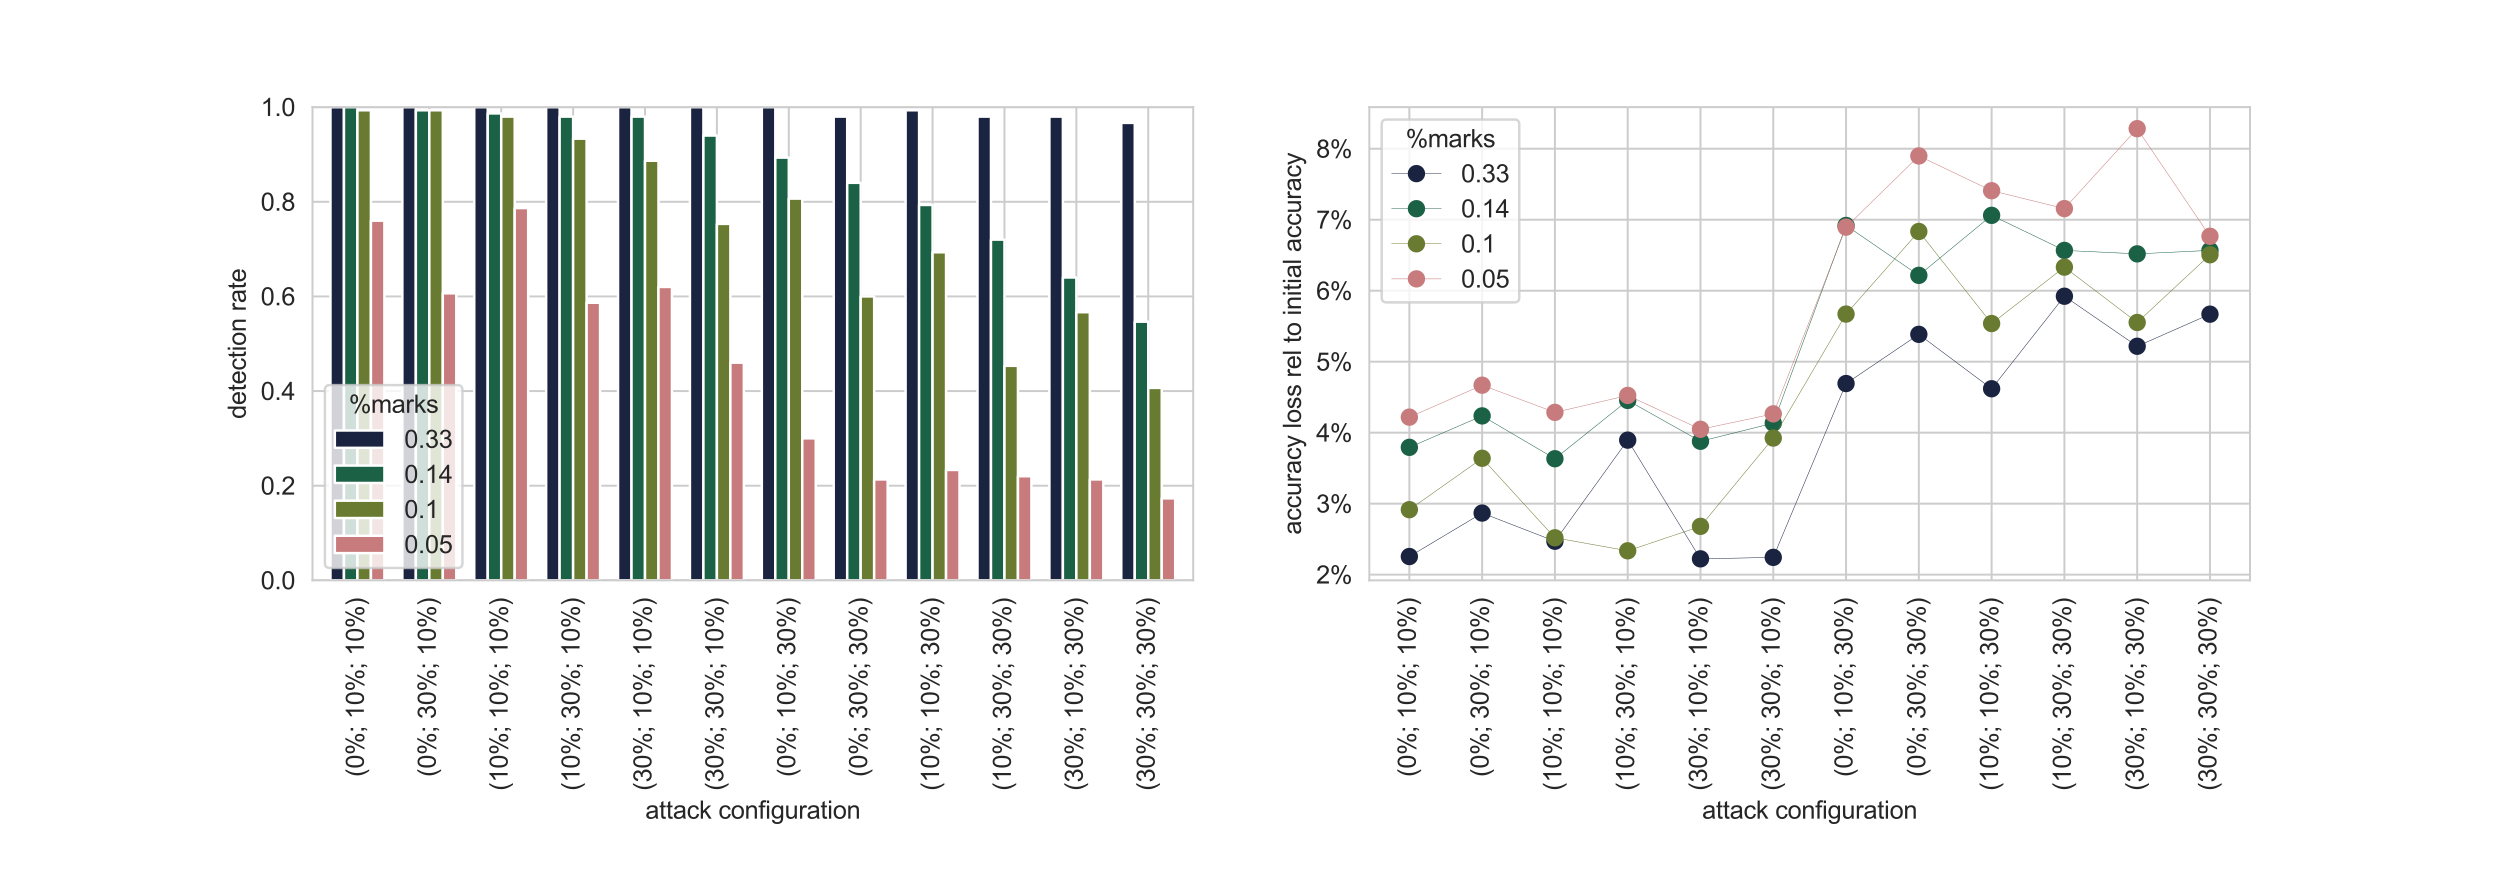 <?xml version="1.0" encoding="utf-8" standalone="no"?>
<!DOCTYPE svg PUBLIC "-//W3C//DTD SVG 1.1//EN"
  "http://www.w3.org/Graphics/SVG/1.1/DTD/svg11.dtd">
<svg height="360pt" version="1.1" viewBox="0 0 1008 360" width="1008pt" xmlns="http://www.w3.org/2000/svg" xmlns:xlink="http://www.w3.org/1999/xlink">
 <defs>
  <style type="text/css">*{stroke-linecap:butt;stroke-linejoin:round;}</style>
 </defs>
 <g id="figure_1">
  <g id="patch_1">
   <path d="M 0 360 
L 1008 360 
L 1008 0 
L 0 0 
z
" style="fill:#ffffff;"/>
  </g>
  <g id="axes_1">
   <g id="patch_2">
    <path d="M 126 234 
L 481.091 234 
L 481.091 43.2 
L 126 43.2 
z
" style="fill:#ffffff;"/>
   </g>
   <g id="matplotlib.axis_1">
    <g id="xtick_1">
     <g id="line2d_1">
      <path clip-path="url(#p20ba7d7edf)" d="M 144.117 234 
L 144.117 43.2 
" style="fill:none;stroke:#cccccc;stroke-linecap:round;stroke-width:0.8;"/>
     </g>
     <g id="text_1">
      <!-- (0%; 10%; 10%) -->
      <g style="fill:#262626;" transform="translate(146.704 313.253)rotate(-90)scale(0.1 -0.1)">
       <defs>
        <path d="M 1497 -1347 
Q 1031 -759 709 28 
Q 388 816 388 1659 
Q 388 2403 628 3084 
Q 909 3875 1497 4659 
L 1900 4659 
Q 1522 4009 1400 3731 
Q 1209 3300 1100 2831 
Q 966 2247 966 1656 
Q 966 153 1900 -1347 
L 1497 -1347 
z
" id="ArialMT-28" transform="scale(0.016)"/>
        <path d="M 266 2259 
Q 266 3072 433 3567 
Q 600 4063 929 4331 
Q 1259 4600 1759 4600 
Q 2128 4600 2406 4451 
Q 2684 4303 2865 4023 
Q 3047 3744 3150 3342 
Q 3253 2941 3253 2259 
Q 3253 1453 3087 958 
Q 2922 463 2592 192 
Q 2263 -78 1759 -78 
Q 1097 -78 719 397 
Q 266 969 266 2259 
z
M 844 2259 
Q 844 1131 1108 757 
Q 1372 384 1759 384 
Q 2147 384 2411 759 
Q 2675 1134 2675 2259 
Q 2675 3391 2411 3762 
Q 2147 4134 1753 4134 
Q 1366 4134 1134 3806 
Q 844 3388 844 2259 
z
" id="ArialMT-30" transform="scale(0.016)"/>
        <path d="M 372 3481 
Q 372 3972 619 4315 
Q 866 4659 1334 4659 
Q 1766 4659 2048 4351 
Q 2331 4044 2331 3447 
Q 2331 2866 2045 2552 
Q 1759 2238 1341 2238 
Q 925 2238 648 2547 
Q 372 2856 372 3481 
z
M 1350 4272 
Q 1141 4272 1002 4090 
Q 863 3909 863 3425 
Q 863 2984 1003 2804 
Q 1144 2625 1350 2625 
Q 1563 2625 1702 2806 
Q 1841 2988 1841 3469 
Q 1841 3913 1700 4092 
Q 1559 4272 1350 4272 
z
M 1353 -169 
L 3859 4659 
L 4316 4659 
L 1819 -169 
L 1353 -169 
z
M 3334 1075 
Q 3334 1569 3581 1911 
Q 3828 2253 4300 2253 
Q 4731 2253 5014 1945 
Q 5297 1638 5297 1041 
Q 5297 459 5011 145 
Q 4725 -169 4303 -169 
Q 3888 -169 3611 142 
Q 3334 453 3334 1075 
z
M 4316 1866 
Q 4103 1866 3964 1684 
Q 3825 1503 3825 1019 
Q 3825 581 3965 400 
Q 4106 219 4313 219 
Q 4528 219 4667 400 
Q 4806 581 4806 1063 
Q 4806 1506 4665 1686 
Q 4525 1866 4316 1866 
z
" id="ArialMT-25" transform="scale(0.016)"/>
        <path d="M 569 2678 
L 569 3319 
L 1209 3319 
L 1209 2678 
L 569 2678 
z
M 569 0 
L 569 641 
L 1209 641 
L 1209 0 
Q 1209 -353 1084 -570 
Q 959 -788 688 -906 
L 531 -666 
Q 709 -588 793 -436 
Q 878 -284 888 0 
L 569 0 
z
" id="ArialMT-3b" transform="scale(0.016)"/>
        <path id="ArialMT-20" transform="scale(0.016)"/>
        <path d="M 2384 0 
L 1822 0 
L 1822 3584 
Q 1619 3391 1289 3197 
Q 959 3003 697 2906 
L 697 3450 
Q 1169 3672 1522 3987 
Q 1875 4303 2022 4600 
L 2384 4600 
L 2384 0 
z
" id="ArialMT-31" transform="scale(0.016)"/>
        <path d="M 791 -1347 
L 388 -1347 
Q 1322 153 1322 1656 
Q 1322 2244 1188 2822 
Q 1081 3291 891 3722 
Q 769 4003 388 4659 
L 791 4659 
Q 1378 3875 1659 3084 
Q 1900 2403 1900 1659 
Q 1900 816 1576 28 
Q 1253 -759 791 -1347 
z
" id="ArialMT-29" transform="scale(0.016)"/>
       </defs>
       <use xlink:href="#ArialMT-28"/>
       <use x="33.301" xlink:href="#ArialMT-30"/>
       <use x="88.916" xlink:href="#ArialMT-25"/>
       <use x="177.832" xlink:href="#ArialMT-3b"/>
       <use x="205.615" xlink:href="#ArialMT-20"/>
       <use x="233.398" xlink:href="#ArialMT-31"/>
       <use x="289.014" xlink:href="#ArialMT-30"/>
       <use x="344.629" xlink:href="#ArialMT-25"/>
       <use x="433.545" xlink:href="#ArialMT-3b"/>
       <use x="461.328" xlink:href="#ArialMT-20"/>
       <use x="489.111" xlink:href="#ArialMT-31"/>
       <use x="544.727" xlink:href="#ArialMT-30"/>
       <use x="600.342" xlink:href="#ArialMT-25"/>
       <use x="689.258" xlink:href="#ArialMT-29"/>
      </g>
     </g>
    </g>
    <g id="xtick_2">
     <g id="line2d_2">
      <path clip-path="url(#p20ba7d7edf)" d="M 173.104 234 
L 173.104 43.2 
" style="fill:none;stroke:#cccccc;stroke-linecap:round;stroke-width:0.8;"/>
     </g>
     <g id="text_2">
      <!-- (0%; 30%; 10%) -->
      <g style="fill:#262626;" transform="translate(175.691 313.253)rotate(-90)scale(0.1 -0.1)">
       <defs>
        <path d="M 269 1209 
L 831 1284 
Q 928 806 1161 595 
Q 1394 384 1728 384 
Q 2125 384 2398 659 
Q 2672 934 2672 1341 
Q 2672 1728 2419 1979 
Q 2166 2231 1775 2231 
Q 1616 2231 1378 2169 
L 1441 2663 
Q 1497 2656 1531 2656 
Q 1891 2656 2178 2843 
Q 2466 3031 2466 3422 
Q 2466 3731 2256 3934 
Q 2047 4138 1716 4138 
Q 1388 4138 1169 3931 
Q 950 3725 888 3313 
L 325 3413 
Q 428 3978 793 4289 
Q 1159 4600 1703 4600 
Q 2078 4600 2393 4439 
Q 2709 4278 2876 4000 
Q 3044 3722 3044 3409 
Q 3044 3113 2884 2869 
Q 2725 2625 2413 2481 
Q 2819 2388 3044 2092 
Q 3269 1797 3269 1353 
Q 3269 753 2831 336 
Q 2394 -81 1725 -81 
Q 1122 -81 723 278 
Q 325 638 269 1209 
z
" id="ArialMT-33" transform="scale(0.016)"/>
       </defs>
       <use xlink:href="#ArialMT-28"/>
       <use x="33.301" xlink:href="#ArialMT-30"/>
       <use x="88.916" xlink:href="#ArialMT-25"/>
       <use x="177.832" xlink:href="#ArialMT-3b"/>
       <use x="205.615" xlink:href="#ArialMT-20"/>
       <use x="233.398" xlink:href="#ArialMT-33"/>
       <use x="289.014" xlink:href="#ArialMT-30"/>
       <use x="344.629" xlink:href="#ArialMT-25"/>
       <use x="433.545" xlink:href="#ArialMT-3b"/>
       <use x="461.328" xlink:href="#ArialMT-20"/>
       <use x="489.111" xlink:href="#ArialMT-31"/>
       <use x="544.727" xlink:href="#ArialMT-30"/>
       <use x="600.342" xlink:href="#ArialMT-25"/>
       <use x="689.258" xlink:href="#ArialMT-29"/>
      </g>
     </g>
    </g>
    <g id="xtick_3">
     <g id="line2d_3">
      <path clip-path="url(#p20ba7d7edf)" d="M 202.091 234 
L 202.091 43.2 
" style="fill:none;stroke:#cccccc;stroke-linecap:round;stroke-width:0.8;"/>
     </g>
     <g id="text_3">
      <!-- (10%; 10%; 10%) -->
      <g style="fill:#262626;" transform="translate(204.678 318.814)rotate(-90)scale(0.1 -0.1)">
       <use xlink:href="#ArialMT-28"/>
       <use x="33.301" xlink:href="#ArialMT-31"/>
       <use x="88.916" xlink:href="#ArialMT-30"/>
       <use x="144.531" xlink:href="#ArialMT-25"/>
       <use x="233.447" xlink:href="#ArialMT-3b"/>
       <use x="261.23" xlink:href="#ArialMT-20"/>
       <use x="289.014" xlink:href="#ArialMT-31"/>
       <use x="344.629" xlink:href="#ArialMT-30"/>
       <use x="400.244" xlink:href="#ArialMT-25"/>
       <use x="489.16" xlink:href="#ArialMT-3b"/>
       <use x="516.943" xlink:href="#ArialMT-20"/>
       <use x="544.727" xlink:href="#ArialMT-31"/>
       <use x="600.342" xlink:href="#ArialMT-30"/>
       <use x="655.957" xlink:href="#ArialMT-25"/>
       <use x="744.873" xlink:href="#ArialMT-29"/>
      </g>
     </g>
    </g>
    <g id="xtick_4">
     <g id="line2d_4">
      <path clip-path="url(#p20ba7d7edf)" d="M 231.078 234 
L 231.078 43.2 
" style="fill:none;stroke:#cccccc;stroke-linecap:round;stroke-width:0.8;"/>
     </g>
     <g id="text_4">
      <!-- (10%; 30%; 10%) -->
      <g style="fill:#262626;" transform="translate(233.665 318.814)rotate(-90)scale(0.1 -0.1)">
       <use xlink:href="#ArialMT-28"/>
       <use x="33.301" xlink:href="#ArialMT-31"/>
       <use x="88.916" xlink:href="#ArialMT-30"/>
       <use x="144.531" xlink:href="#ArialMT-25"/>
       <use x="233.447" xlink:href="#ArialMT-3b"/>
       <use x="261.23" xlink:href="#ArialMT-20"/>
       <use x="289.014" xlink:href="#ArialMT-33"/>
       <use x="344.629" xlink:href="#ArialMT-30"/>
       <use x="400.244" xlink:href="#ArialMT-25"/>
       <use x="489.16" xlink:href="#ArialMT-3b"/>
       <use x="516.943" xlink:href="#ArialMT-20"/>
       <use x="544.727" xlink:href="#ArialMT-31"/>
       <use x="600.342" xlink:href="#ArialMT-30"/>
       <use x="655.957" xlink:href="#ArialMT-25"/>
       <use x="744.873" xlink:href="#ArialMT-29"/>
      </g>
     </g>
    </g>
    <g id="xtick_5">
     <g id="line2d_5">
      <path clip-path="url(#p20ba7d7edf)" d="M 260.065 234 
L 260.065 43.2 
" style="fill:none;stroke:#cccccc;stroke-linecap:round;stroke-width:0.8;"/>
     </g>
     <g id="text_5">
      <!-- (30%; 10%; 10%) -->
      <g style="fill:#262626;" transform="translate(262.652 318.814)rotate(-90)scale(0.1 -0.1)">
       <use xlink:href="#ArialMT-28"/>
       <use x="33.301" xlink:href="#ArialMT-33"/>
       <use x="88.916" xlink:href="#ArialMT-30"/>
       <use x="144.531" xlink:href="#ArialMT-25"/>
       <use x="233.447" xlink:href="#ArialMT-3b"/>
       <use x="261.23" xlink:href="#ArialMT-20"/>
       <use x="289.014" xlink:href="#ArialMT-31"/>
       <use x="344.629" xlink:href="#ArialMT-30"/>
       <use x="400.244" xlink:href="#ArialMT-25"/>
       <use x="489.16" xlink:href="#ArialMT-3b"/>
       <use x="516.943" xlink:href="#ArialMT-20"/>
       <use x="544.727" xlink:href="#ArialMT-31"/>
       <use x="600.342" xlink:href="#ArialMT-30"/>
       <use x="655.957" xlink:href="#ArialMT-25"/>
       <use x="744.873" xlink:href="#ArialMT-29"/>
      </g>
     </g>
    </g>
    <g id="xtick_6">
     <g id="line2d_6">
      <path clip-path="url(#p20ba7d7edf)" d="M 289.052 234 
L 289.052 43.2 
" style="fill:none;stroke:#cccccc;stroke-linecap:round;stroke-width:0.8;"/>
     </g>
     <g id="text_6">
      <!-- (30%; 30%; 10%) -->
      <g style="fill:#262626;" transform="translate(291.639 318.814)rotate(-90)scale(0.1 -0.1)">
       <use xlink:href="#ArialMT-28"/>
       <use x="33.301" xlink:href="#ArialMT-33"/>
       <use x="88.916" xlink:href="#ArialMT-30"/>
       <use x="144.531" xlink:href="#ArialMT-25"/>
       <use x="233.447" xlink:href="#ArialMT-3b"/>
       <use x="261.23" xlink:href="#ArialMT-20"/>
       <use x="289.014" xlink:href="#ArialMT-33"/>
       <use x="344.629" xlink:href="#ArialMT-30"/>
       <use x="400.244" xlink:href="#ArialMT-25"/>
       <use x="489.16" xlink:href="#ArialMT-3b"/>
       <use x="516.943" xlink:href="#ArialMT-20"/>
       <use x="544.727" xlink:href="#ArialMT-31"/>
       <use x="600.342" xlink:href="#ArialMT-30"/>
       <use x="655.957" xlink:href="#ArialMT-25"/>
       <use x="744.873" xlink:href="#ArialMT-29"/>
      </g>
     </g>
    </g>
    <g id="xtick_7">
     <g id="line2d_7">
      <path clip-path="url(#p20ba7d7edf)" d="M 318.039 234 
L 318.039 43.2 
" style="fill:none;stroke:#cccccc;stroke-linecap:round;stroke-width:0.8;"/>
     </g>
     <g id="text_7">
      <!-- (0%; 10%; 30%) -->
      <g style="fill:#262626;" transform="translate(320.626 313.253)rotate(-90)scale(0.1 -0.1)">
       <use xlink:href="#ArialMT-28"/>
       <use x="33.301" xlink:href="#ArialMT-30"/>
       <use x="88.916" xlink:href="#ArialMT-25"/>
       <use x="177.832" xlink:href="#ArialMT-3b"/>
       <use x="205.615" xlink:href="#ArialMT-20"/>
       <use x="233.398" xlink:href="#ArialMT-31"/>
       <use x="289.014" xlink:href="#ArialMT-30"/>
       <use x="344.629" xlink:href="#ArialMT-25"/>
       <use x="433.545" xlink:href="#ArialMT-3b"/>
       <use x="461.328" xlink:href="#ArialMT-20"/>
       <use x="489.111" xlink:href="#ArialMT-33"/>
       <use x="544.727" xlink:href="#ArialMT-30"/>
       <use x="600.342" xlink:href="#ArialMT-25"/>
       <use x="689.258" xlink:href="#ArialMT-29"/>
      </g>
     </g>
    </g>
    <g id="xtick_8">
     <g id="line2d_8">
      <path clip-path="url(#p20ba7d7edf)" d="M 347.026 234 
L 347.026 43.2 
" style="fill:none;stroke:#cccccc;stroke-linecap:round;stroke-width:0.8;"/>
     </g>
     <g id="text_8">
      <!-- (0%; 30%; 30%) -->
      <g style="fill:#262626;" transform="translate(349.613 313.253)rotate(-90)scale(0.1 -0.1)">
       <use xlink:href="#ArialMT-28"/>
       <use x="33.301" xlink:href="#ArialMT-30"/>
       <use x="88.916" xlink:href="#ArialMT-25"/>
       <use x="177.832" xlink:href="#ArialMT-3b"/>
       <use x="205.615" xlink:href="#ArialMT-20"/>
       <use x="233.398" xlink:href="#ArialMT-33"/>
       <use x="289.014" xlink:href="#ArialMT-30"/>
       <use x="344.629" xlink:href="#ArialMT-25"/>
       <use x="433.545" xlink:href="#ArialMT-3b"/>
       <use x="461.328" xlink:href="#ArialMT-20"/>
       <use x="489.111" xlink:href="#ArialMT-33"/>
       <use x="544.727" xlink:href="#ArialMT-30"/>
       <use x="600.342" xlink:href="#ArialMT-25"/>
       <use x="689.258" xlink:href="#ArialMT-29"/>
      </g>
     </g>
    </g>
    <g id="xtick_9">
     <g id="line2d_9">
      <path clip-path="url(#p20ba7d7edf)" d="M 376.013 234 
L 376.013 43.2 
" style="fill:none;stroke:#cccccc;stroke-linecap:round;stroke-width:0.8;"/>
     </g>
     <g id="text_9">
      <!-- (10%; 10%; 30%) -->
      <g style="fill:#262626;" transform="translate(378.6 318.814)rotate(-90)scale(0.1 -0.1)">
       <use xlink:href="#ArialMT-28"/>
       <use x="33.301" xlink:href="#ArialMT-31"/>
       <use x="88.916" xlink:href="#ArialMT-30"/>
       <use x="144.531" xlink:href="#ArialMT-25"/>
       <use x="233.447" xlink:href="#ArialMT-3b"/>
       <use x="261.23" xlink:href="#ArialMT-20"/>
       <use x="289.014" xlink:href="#ArialMT-31"/>
       <use x="344.629" xlink:href="#ArialMT-30"/>
       <use x="400.244" xlink:href="#ArialMT-25"/>
       <use x="489.16" xlink:href="#ArialMT-3b"/>
       <use x="516.943" xlink:href="#ArialMT-20"/>
       <use x="544.727" xlink:href="#ArialMT-33"/>
       <use x="600.342" xlink:href="#ArialMT-30"/>
       <use x="655.957" xlink:href="#ArialMT-25"/>
       <use x="744.873" xlink:href="#ArialMT-29"/>
      </g>
     </g>
    </g>
    <g id="xtick_10">
     <g id="line2d_10">
      <path clip-path="url(#p20ba7d7edf)" d="M 405 234 
L 405 43.2 
" style="fill:none;stroke:#cccccc;stroke-linecap:round;stroke-width:0.8;"/>
     </g>
     <g id="text_10">
      <!-- (10%; 30%; 30%) -->
      <g style="fill:#262626;" transform="translate(407.587 318.814)rotate(-90)scale(0.1 -0.1)">
       <use xlink:href="#ArialMT-28"/>
       <use x="33.301" xlink:href="#ArialMT-31"/>
       <use x="88.916" xlink:href="#ArialMT-30"/>
       <use x="144.531" xlink:href="#ArialMT-25"/>
       <use x="233.447" xlink:href="#ArialMT-3b"/>
       <use x="261.23" xlink:href="#ArialMT-20"/>
       <use x="289.014" xlink:href="#ArialMT-33"/>
       <use x="344.629" xlink:href="#ArialMT-30"/>
       <use x="400.244" xlink:href="#ArialMT-25"/>
       <use x="489.16" xlink:href="#ArialMT-3b"/>
       <use x="516.943" xlink:href="#ArialMT-20"/>
       <use x="544.727" xlink:href="#ArialMT-33"/>
       <use x="600.342" xlink:href="#ArialMT-30"/>
       <use x="655.957" xlink:href="#ArialMT-25"/>
       <use x="744.873" xlink:href="#ArialMT-29"/>
      </g>
     </g>
    </g>
    <g id="xtick_11">
     <g id="line2d_11">
      <path clip-path="url(#p20ba7d7edf)" d="M 433.987 234 
L 433.987 43.2 
" style="fill:none;stroke:#cccccc;stroke-linecap:round;stroke-width:0.8;"/>
     </g>
     <g id="text_11">
      <!-- (30%; 10%; 30%) -->
      <g style="fill:#262626;" transform="translate(436.575 318.814)rotate(-90)scale(0.1 -0.1)">
       <use xlink:href="#ArialMT-28"/>
       <use x="33.301" xlink:href="#ArialMT-33"/>
       <use x="88.916" xlink:href="#ArialMT-30"/>
       <use x="144.531" xlink:href="#ArialMT-25"/>
       <use x="233.447" xlink:href="#ArialMT-3b"/>
       <use x="261.23" xlink:href="#ArialMT-20"/>
       <use x="289.014" xlink:href="#ArialMT-31"/>
       <use x="344.629" xlink:href="#ArialMT-30"/>
       <use x="400.244" xlink:href="#ArialMT-25"/>
       <use x="489.16" xlink:href="#ArialMT-3b"/>
       <use x="516.943" xlink:href="#ArialMT-20"/>
       <use x="544.727" xlink:href="#ArialMT-33"/>
       <use x="600.342" xlink:href="#ArialMT-30"/>
       <use x="655.957" xlink:href="#ArialMT-25"/>
       <use x="744.873" xlink:href="#ArialMT-29"/>
      </g>
     </g>
    </g>
    <g id="xtick_12">
     <g id="line2d_12">
      <path clip-path="url(#p20ba7d7edf)" d="M 462.974 234 
L 462.974 43.2 
" style="fill:none;stroke:#cccccc;stroke-linecap:round;stroke-width:0.8;"/>
     </g>
     <g id="text_12">
      <!-- (30%; 30%; 30%) -->
      <g style="fill:#262626;" transform="translate(465.562 318.814)rotate(-90)scale(0.1 -0.1)">
       <use xlink:href="#ArialMT-28"/>
       <use x="33.301" xlink:href="#ArialMT-33"/>
       <use x="88.916" xlink:href="#ArialMT-30"/>
       <use x="144.531" xlink:href="#ArialMT-25"/>
       <use x="233.447" xlink:href="#ArialMT-3b"/>
       <use x="261.23" xlink:href="#ArialMT-20"/>
       <use x="289.014" xlink:href="#ArialMT-33"/>
       <use x="344.629" xlink:href="#ArialMT-30"/>
       <use x="400.244" xlink:href="#ArialMT-25"/>
       <use x="489.16" xlink:href="#ArialMT-3b"/>
       <use x="516.943" xlink:href="#ArialMT-20"/>
       <use x="544.727" xlink:href="#ArialMT-33"/>
       <use x="600.342" xlink:href="#ArialMT-30"/>
       <use x="655.957" xlink:href="#ArialMT-25"/>
       <use x="744.873" xlink:href="#ArialMT-29"/>
      </g>
     </g>
    </g>
    <g id="text_13">
     <!-- attack configuration -->
     <g style="fill:#262626;" transform="translate(260.189 330.094)scale(0.1 -0.1)">
      <defs>
       <path d="M 2588 409 
Q 2275 144 1986 34 
Q 1697 -75 1366 -75 
Q 819 -75 525 192 
Q 231 459 231 875 
Q 231 1119 342 1320 
Q 453 1522 633 1644 
Q 813 1766 1038 1828 
Q 1203 1872 1538 1913 
Q 2219 1994 2541 2106 
Q 2544 2222 2544 2253 
Q 2544 2597 2384 2738 
Q 2169 2928 1744 2928 
Q 1347 2928 1158 2789 
Q 969 2650 878 2297 
L 328 2372 
Q 403 2725 575 2942 
Q 747 3159 1072 3276 
Q 1397 3394 1825 3394 
Q 2250 3394 2515 3294 
Q 2781 3194 2906 3042 
Q 3031 2891 3081 2659 
Q 3109 2516 3109 2141 
L 3109 1391 
Q 3109 606 3145 398 
Q 3181 191 3288 0 
L 2700 0 
Q 2613 175 2588 409 
z
M 2541 1666 
Q 2234 1541 1622 1453 
Q 1275 1403 1131 1340 
Q 988 1278 909 1158 
Q 831 1038 831 891 
Q 831 666 1001 516 
Q 1172 366 1500 366 
Q 1825 366 2078 508 
Q 2331 650 2450 897 
Q 2541 1088 2541 1459 
L 2541 1666 
z
" id="ArialMT-61" transform="scale(0.016)"/>
       <path d="M 1650 503 
L 1731 6 
Q 1494 -44 1306 -44 
Q 1000 -44 831 53 
Q 663 150 594 308 
Q 525 466 525 972 
L 525 2881 
L 113 2881 
L 113 3319 
L 525 3319 
L 525 4141 
L 1084 4478 
L 1084 3319 
L 1650 3319 
L 1650 2881 
L 1084 2881 
L 1084 941 
Q 1084 700 1114 631 
Q 1144 563 1211 522 
Q 1278 481 1403 481 
Q 1497 481 1650 503 
z
" id="ArialMT-74" transform="scale(0.016)"/>
       <path d="M 2588 1216 
L 3141 1144 
Q 3050 572 2676 248 
Q 2303 -75 1759 -75 
Q 1078 -75 664 370 
Q 250 816 250 1647 
Q 250 2184 428 2587 
Q 606 2991 970 3192 
Q 1334 3394 1763 3394 
Q 2303 3394 2647 3120 
Q 2991 2847 3088 2344 
L 2541 2259 
Q 2463 2594 2264 2762 
Q 2066 2931 1784 2931 
Q 1359 2931 1093 2626 
Q 828 2322 828 1663 
Q 828 994 1084 691 
Q 1341 388 1753 388 
Q 2084 388 2306 591 
Q 2528 794 2588 1216 
z
" id="ArialMT-63" transform="scale(0.016)"/>
       <path d="M 425 0 
L 425 4581 
L 988 4581 
L 988 1969 
L 2319 3319 
L 3047 3319 
L 1778 2088 
L 3175 0 
L 2481 0 
L 1384 1697 
L 988 1316 
L 988 0 
L 425 0 
z
" id="ArialMT-6b" transform="scale(0.016)"/>
       <path d="M 213 1659 
Q 213 2581 725 3025 
Q 1153 3394 1769 3394 
Q 2453 3394 2887 2945 
Q 3322 2497 3322 1706 
Q 3322 1066 3130 698 
Q 2938 331 2570 128 
Q 2203 -75 1769 -75 
Q 1072 -75 642 372 
Q 213 819 213 1659 
z
M 791 1659 
Q 791 1022 1069 705 
Q 1347 388 1769 388 
Q 2188 388 2466 706 
Q 2744 1025 2744 1678 
Q 2744 2294 2464 2611 
Q 2184 2928 1769 2928 
Q 1347 2928 1069 2612 
Q 791 2297 791 1659 
z
" id="ArialMT-6f" transform="scale(0.016)"/>
       <path d="M 422 0 
L 422 3319 
L 928 3319 
L 928 2847 
Q 1294 3394 1984 3394 
Q 2284 3394 2536 3286 
Q 2788 3178 2913 3003 
Q 3038 2828 3088 2588 
Q 3119 2431 3119 2041 
L 3119 0 
L 2556 0 
L 2556 2019 
Q 2556 2363 2490 2533 
Q 2425 2703 2258 2804 
Q 2091 2906 1866 2906 
Q 1506 2906 1245 2678 
Q 984 2450 984 1813 
L 984 0 
L 422 0 
z
" id="ArialMT-6e" transform="scale(0.016)"/>
       <path d="M 556 0 
L 556 2881 
L 59 2881 
L 59 3319 
L 556 3319 
L 556 3672 
Q 556 4006 616 4169 
Q 697 4388 901 4523 
Q 1106 4659 1475 4659 
Q 1713 4659 2000 4603 
L 1916 4113 
Q 1741 4144 1584 4144 
Q 1328 4144 1222 4034 
Q 1116 3925 1116 3625 
L 1116 3319 
L 1763 3319 
L 1763 2881 
L 1116 2881 
L 1116 0 
L 556 0 
z
" id="ArialMT-66" transform="scale(0.016)"/>
       <path d="M 425 3934 
L 425 4581 
L 988 4581 
L 988 3934 
L 425 3934 
z
M 425 0 
L 425 3319 
L 988 3319 
L 988 0 
L 425 0 
z
" id="ArialMT-69" transform="scale(0.016)"/>
       <path d="M 319 -275 
L 866 -356 
Q 900 -609 1056 -725 
Q 1266 -881 1628 -881 
Q 2019 -881 2231 -725 
Q 2444 -569 2519 -288 
Q 2563 -116 2559 434 
Q 2191 0 1641 0 
Q 956 0 581 494 
Q 206 988 206 1678 
Q 206 2153 378 2554 
Q 550 2956 876 3175 
Q 1203 3394 1644 3394 
Q 2231 3394 2613 2919 
L 2613 3319 
L 3131 3319 
L 3131 450 
Q 3131 -325 2973 -648 
Q 2816 -972 2473 -1159 
Q 2131 -1347 1631 -1347 
Q 1038 -1347 672 -1080 
Q 306 -813 319 -275 
z
M 784 1719 
Q 784 1066 1043 766 
Q 1303 466 1694 466 
Q 2081 466 2343 764 
Q 2606 1063 2606 1700 
Q 2606 2309 2336 2618 
Q 2066 2928 1684 2928 
Q 1309 2928 1046 2623 
Q 784 2319 784 1719 
z
" id="ArialMT-67" transform="scale(0.016)"/>
       <path d="M 2597 0 
L 2597 488 
Q 2209 -75 1544 -75 
Q 1250 -75 995 37 
Q 741 150 617 320 
Q 494 491 444 738 
Q 409 903 409 1263 
L 409 3319 
L 972 3319 
L 972 1478 
Q 972 1038 1006 884 
Q 1059 663 1231 536 
Q 1403 409 1656 409 
Q 1909 409 2131 539 
Q 2353 669 2445 892 
Q 2538 1116 2538 1541 
L 2538 3319 
L 3100 3319 
L 3100 0 
L 2597 0 
z
" id="ArialMT-75" transform="scale(0.016)"/>
       <path d="M 416 0 
L 416 3319 
L 922 3319 
L 922 2816 
Q 1116 3169 1280 3281 
Q 1444 3394 1641 3394 
Q 1925 3394 2219 3213 
L 2025 2691 
Q 1819 2813 1613 2813 
Q 1428 2813 1281 2702 
Q 1134 2591 1072 2394 
Q 978 2094 978 1738 
L 978 0 
L 416 0 
z
" id="ArialMT-72" transform="scale(0.016)"/>
      </defs>
      <use xlink:href="#ArialMT-61"/>
      <use x="55.615" xlink:href="#ArialMT-74"/>
      <use x="83.398" xlink:href="#ArialMT-74"/>
      <use x="111.182" xlink:href="#ArialMT-61"/>
      <use x="166.797" xlink:href="#ArialMT-63"/>
      <use x="216.797" xlink:href="#ArialMT-6b"/>
      <use x="266.797" xlink:href="#ArialMT-20"/>
      <use x="294.58" xlink:href="#ArialMT-63"/>
      <use x="344.58" xlink:href="#ArialMT-6f"/>
      <use x="400.195" xlink:href="#ArialMT-6e"/>
      <use x="455.811" xlink:href="#ArialMT-66"/>
      <use x="483.594" xlink:href="#ArialMT-69"/>
      <use x="505.811" xlink:href="#ArialMT-67"/>
      <use x="561.426" xlink:href="#ArialMT-75"/>
      <use x="617.041" xlink:href="#ArialMT-72"/>
      <use x="650.342" xlink:href="#ArialMT-61"/>
      <use x="705.957" xlink:href="#ArialMT-74"/>
      <use x="733.74" xlink:href="#ArialMT-69"/>
      <use x="755.957" xlink:href="#ArialMT-6f"/>
      <use x="811.572" xlink:href="#ArialMT-6e"/>
     </g>
    </g>
   </g>
   <g id="matplotlib.axis_2">
    <g id="ytick_1">
     <g id="line2d_13">
      <path clip-path="url(#p20ba7d7edf)" d="M 126 234 
L 481.091 234 
" style="fill:none;stroke:#cccccc;stroke-linecap:round;stroke-width:0.8;"/>
     </g>
     <g id="text_14">
      <!-- 0.0 -->
      <g style="fill:#262626;" transform="translate(105.1 237.579)scale(0.1 -0.1)">
       <defs>
        <path d="M 581 0 
L 581 641 
L 1222 641 
L 1222 0 
L 581 0 
z
" id="ArialMT-2e" transform="scale(0.016)"/>
       </defs>
       <use xlink:href="#ArialMT-30"/>
       <use x="55.615" xlink:href="#ArialMT-2e"/>
       <use x="83.398" xlink:href="#ArialMT-30"/>
      </g>
     </g>
    </g>
    <g id="ytick_2">
     <g id="line2d_14">
      <path clip-path="url(#p20ba7d7edf)" d="M 126 195.84 
L 481.091 195.84 
" style="fill:none;stroke:#cccccc;stroke-linecap:round;stroke-width:0.8;"/>
     </g>
     <g id="text_15">
      <!-- 0.2 -->
      <g style="fill:#262626;" transform="translate(105.1 199.419)scale(0.1 -0.1)">
       <defs>
        <path d="M 3222 541 
L 3222 0 
L 194 0 
Q 188 203 259 391 
Q 375 700 629 1000 
Q 884 1300 1366 1694 
Q 2113 2306 2375 2664 
Q 2638 3022 2638 3341 
Q 2638 3675 2398 3904 
Q 2159 4134 1775 4134 
Q 1369 4134 1125 3890 
Q 881 3647 878 3216 
L 300 3275 
Q 359 3922 746 4261 
Q 1134 4600 1788 4600 
Q 2447 4600 2831 4234 
Q 3216 3869 3216 3328 
Q 3216 3053 3103 2787 
Q 2991 2522 2730 2228 
Q 2469 1934 1863 1422 
Q 1356 997 1212 845 
Q 1069 694 975 541 
L 3222 541 
z
" id="ArialMT-32" transform="scale(0.016)"/>
       </defs>
       <use xlink:href="#ArialMT-30"/>
       <use x="55.615" xlink:href="#ArialMT-2e"/>
       <use x="83.398" xlink:href="#ArialMT-32"/>
      </g>
     </g>
    </g>
    <g id="ytick_3">
     <g id="line2d_15">
      <path clip-path="url(#p20ba7d7edf)" d="M 126 157.68 
L 481.091 157.68 
" style="fill:none;stroke:#cccccc;stroke-linecap:round;stroke-width:0.8;"/>
     </g>
     <g id="text_16">
      <!-- 0.4 -->
      <g style="fill:#262626;" transform="translate(105.1 161.259)scale(0.1 -0.1)">
       <defs>
        <path d="M 2069 0 
L 2069 1097 
L 81 1097 
L 81 1613 
L 2172 4581 
L 2631 4581 
L 2631 1613 
L 3250 1613 
L 3250 1097 
L 2631 1097 
L 2631 0 
L 2069 0 
z
M 2069 1613 
L 2069 3678 
L 634 1613 
L 2069 1613 
z
" id="ArialMT-34" transform="scale(0.016)"/>
       </defs>
       <use xlink:href="#ArialMT-30"/>
       <use x="55.615" xlink:href="#ArialMT-2e"/>
       <use x="83.398" xlink:href="#ArialMT-34"/>
      </g>
     </g>
    </g>
    <g id="ytick_4">
     <g id="line2d_16">
      <path clip-path="url(#p20ba7d7edf)" d="M 126 119.52 
L 481.091 119.52 
" style="fill:none;stroke:#cccccc;stroke-linecap:round;stroke-width:0.8;"/>
     </g>
     <g id="text_17">
      <!-- 0.6 -->
      <g style="fill:#262626;" transform="translate(105.1 123.099)scale(0.1 -0.1)">
       <defs>
        <path d="M 3184 3459 
L 2625 3416 
Q 2550 3747 2413 3897 
Q 2184 4138 1850 4138 
Q 1581 4138 1378 3988 
Q 1113 3794 959 3422 
Q 806 3050 800 2363 
Q 1003 2672 1297 2822 
Q 1591 2972 1913 2972 
Q 2475 2972 2870 2558 
Q 3266 2144 3266 1488 
Q 3266 1056 3080 686 
Q 2894 316 2569 119 
Q 2244 -78 1831 -78 
Q 1128 -78 684 439 
Q 241 956 241 2144 
Q 241 3472 731 4075 
Q 1159 4600 1884 4600 
Q 2425 4600 2770 4297 
Q 3116 3994 3184 3459 
z
M 888 1484 
Q 888 1194 1011 928 
Q 1134 663 1356 523 
Q 1578 384 1822 384 
Q 2178 384 2434 671 
Q 2691 959 2691 1453 
Q 2691 1928 2437 2201 
Q 2184 2475 1800 2475 
Q 1419 2475 1153 2201 
Q 888 1928 888 1484 
z
" id="ArialMT-36" transform="scale(0.016)"/>
       </defs>
       <use xlink:href="#ArialMT-30"/>
       <use x="55.615" xlink:href="#ArialMT-2e"/>
       <use x="83.398" xlink:href="#ArialMT-36"/>
      </g>
     </g>
    </g>
    <g id="ytick_5">
     <g id="line2d_17">
      <path clip-path="url(#p20ba7d7edf)" d="M 126 81.36 
L 481.091 81.36 
" style="fill:none;stroke:#cccccc;stroke-linecap:round;stroke-width:0.8;"/>
     </g>
     <g id="text_18">
      <!-- 0.8 -->
      <g style="fill:#262626;" transform="translate(105.1 84.939)scale(0.1 -0.1)">
       <defs>
        <path d="M 1131 2484 
Q 781 2613 612 2850 
Q 444 3088 444 3419 
Q 444 3919 803 4259 
Q 1163 4600 1759 4600 
Q 2359 4600 2725 4251 
Q 3091 3903 3091 3403 
Q 3091 3084 2923 2848 
Q 2756 2613 2416 2484 
Q 2838 2347 3058 2040 
Q 3278 1734 3278 1309 
Q 3278 722 2862 322 
Q 2447 -78 1769 -78 
Q 1091 -78 675 323 
Q 259 725 259 1325 
Q 259 1772 486 2073 
Q 713 2375 1131 2484 
z
M 1019 3438 
Q 1019 3113 1228 2906 
Q 1438 2700 1772 2700 
Q 2097 2700 2305 2904 
Q 2513 3109 2513 3406 
Q 2513 3716 2298 3927 
Q 2084 4138 1766 4138 
Q 1444 4138 1231 3931 
Q 1019 3725 1019 3438 
z
M 838 1322 
Q 838 1081 952 856 
Q 1066 631 1291 507 
Q 1516 384 1775 384 
Q 2178 384 2440 643 
Q 2703 903 2703 1303 
Q 2703 1709 2433 1975 
Q 2163 2241 1756 2241 
Q 1359 2241 1098 1978 
Q 838 1716 838 1322 
z
" id="ArialMT-38" transform="scale(0.016)"/>
       </defs>
       <use xlink:href="#ArialMT-30"/>
       <use x="55.615" xlink:href="#ArialMT-2e"/>
       <use x="83.398" xlink:href="#ArialMT-38"/>
      </g>
     </g>
    </g>
    <g id="ytick_6">
     <g id="line2d_18">
      <path clip-path="url(#p20ba7d7edf)" d="M 126 43.2 
L 481.091 43.2 
" style="fill:none;stroke:#cccccc;stroke-linecap:round;stroke-width:0.8;"/>
     </g>
     <g id="text_19">
      <!-- 1.0 -->
      <g style="fill:#262626;" transform="translate(105.1 46.779)scale(0.1 -0.1)">
       <use xlink:href="#ArialMT-31"/>
       <use x="55.615" xlink:href="#ArialMT-2e"/>
       <use x="83.398" xlink:href="#ArialMT-30"/>
      </g>
     </g>
    </g>
    <g id="text_20">
     <!-- detection rate -->
     <g style="fill:#262626;" transform="translate(99.112 168.895)rotate(-90)scale(0.1 -0.1)">
      <defs>
       <path d="M 2575 0 
L 2575 419 
Q 2259 -75 1647 -75 
Q 1250 -75 917 144 
Q 584 363 401 755 
Q 219 1147 219 1656 
Q 219 2153 384 2558 
Q 550 2963 881 3178 
Q 1213 3394 1622 3394 
Q 1922 3394 2156 3267 
Q 2391 3141 2538 2938 
L 2538 4581 
L 3097 4581 
L 3097 0 
L 2575 0 
z
M 797 1656 
Q 797 1019 1065 703 
Q 1334 388 1700 388 
Q 2069 388 2326 689 
Q 2584 991 2584 1609 
Q 2584 2291 2321 2609 
Q 2059 2928 1675 2928 
Q 1300 2928 1048 2622 
Q 797 2316 797 1656 
z
" id="ArialMT-64" transform="scale(0.016)"/>
       <path d="M 2694 1069 
L 3275 997 
Q 3138 488 2766 206 
Q 2394 -75 1816 -75 
Q 1088 -75 661 373 
Q 234 822 234 1631 
Q 234 2469 665 2931 
Q 1097 3394 1784 3394 
Q 2450 3394 2872 2941 
Q 3294 2488 3294 1666 
Q 3294 1616 3291 1516 
L 816 1516 
Q 847 969 1125 678 
Q 1403 388 1819 388 
Q 2128 388 2347 550 
Q 2566 713 2694 1069 
z
M 847 1978 
L 2700 1978 
Q 2663 2397 2488 2606 
Q 2219 2931 1791 2931 
Q 1403 2931 1139 2672 
Q 875 2413 847 1978 
z
" id="ArialMT-65" transform="scale(0.016)"/>
      </defs>
      <use xlink:href="#ArialMT-64"/>
      <use x="55.615" xlink:href="#ArialMT-65"/>
      <use x="111.23" xlink:href="#ArialMT-74"/>
      <use x="139.014" xlink:href="#ArialMT-65"/>
      <use x="194.629" xlink:href="#ArialMT-63"/>
      <use x="244.629" xlink:href="#ArialMT-74"/>
      <use x="272.412" xlink:href="#ArialMT-69"/>
      <use x="294.629" xlink:href="#ArialMT-6f"/>
      <use x="350.244" xlink:href="#ArialMT-6e"/>
      <use x="405.859" xlink:href="#ArialMT-20"/>
      <use x="433.643" xlink:href="#ArialMT-72"/>
      <use x="466.943" xlink:href="#ArialMT-61"/>
      <use x="522.559" xlink:href="#ArialMT-74"/>
      <use x="550.342" xlink:href="#ArialMT-65"/>
     </g>
    </g>
   </g>
   <g id="patch_3">
    <path clip-path="url(#p20ba7d7edf)" d="M 133.247 234 
L 138.682 234 
L 138.682 43.2 
L 133.247 43.2 
z
" style="fill:#1a2441;stroke:#ffffff;stroke-linejoin:miter;"/>
   </g>
   <g id="patch_4">
    <path clip-path="url(#p20ba7d7edf)" d="M 162.234 234 
L 167.669 234 
L 167.669 43.2 
L 162.234 43.2 
z
" style="fill:#1a2441;stroke:#ffffff;stroke-linejoin:miter;"/>
   </g>
   <g id="patch_5">
    <path clip-path="url(#p20ba7d7edf)" d="M 191.221 234 
L 196.656 234 
L 196.656 43.2 
L 191.221 43.2 
z
" style="fill:#1a2441;stroke:#ffffff;stroke-linejoin:miter;"/>
   </g>
   <g id="patch_6">
    <path clip-path="url(#p20ba7d7edf)" d="M 220.208 234 
L 225.643 234 
L 225.643 43.2 
L 220.208 43.2 
z
" style="fill:#1a2441;stroke:#ffffff;stroke-linejoin:miter;"/>
   </g>
   <g id="patch_7">
    <path clip-path="url(#p20ba7d7edf)" d="M 249.195 234 
L 254.63 234 
L 254.63 43.2 
L 249.195 43.2 
z
" style="fill:#1a2441;stroke:#ffffff;stroke-linejoin:miter;"/>
   </g>
   <g id="patch_8">
    <path clip-path="url(#p20ba7d7edf)" d="M 278.182 234 
L 283.617 234 
L 283.617 43.2 
L 278.182 43.2 
z
" style="fill:#1a2441;stroke:#ffffff;stroke-linejoin:miter;"/>
   </g>
   <g id="patch_9">
    <path clip-path="url(#p20ba7d7edf)" d="M 307.169 234 
L 312.604 234 
L 312.604 43.2 
L 307.169 43.2 
z
" style="fill:#1a2441;stroke:#ffffff;stroke-linejoin:miter;"/>
   </g>
   <g id="patch_10">
    <path clip-path="url(#p20ba7d7edf)" d="M 336.156 234 
L 341.591 234 
L 341.591 47.016 
L 336.156 47.016 
z
" style="fill:#1a2441;stroke:#ffffff;stroke-linejoin:miter;"/>
   </g>
   <g id="patch_11">
    <path clip-path="url(#p20ba7d7edf)" d="M 365.143 234 
L 370.578 234 
L 370.578 44.472 
L 365.143 44.472 
z
" style="fill:#1a2441;stroke:#ffffff;stroke-linejoin:miter;"/>
   </g>
   <g id="patch_12">
    <path clip-path="url(#p20ba7d7edf)" d="M 394.13 234 
L 399.565 234 
L 399.565 47.016 
L 394.13 47.016 
z
" style="fill:#1a2441;stroke:#ffffff;stroke-linejoin:miter;"/>
   </g>
   <g id="patch_13">
    <path clip-path="url(#p20ba7d7edf)" d="M 423.117 234 
L 428.552 234 
L 428.552 47.016 
L 423.117 47.016 
z
" style="fill:#1a2441;stroke:#ffffff;stroke-linejoin:miter;"/>
   </g>
   <g id="patch_14">
    <path clip-path="url(#p20ba7d7edf)" d="M 452.104 234 
L 457.539 234 
L 457.539 49.56 
L 452.104 49.56 
z
" style="fill:#1a2441;stroke:#ffffff;stroke-linejoin:miter;"/>
   </g>
   <g id="patch_15">
    <path clip-path="url(#p20ba7d7edf)" d="M 138.682 234 
L 144.117 234 
L 144.117 43.2 
L 138.682 43.2 
z
" style="fill:#1b6145;stroke:#ffffff;stroke-linejoin:miter;"/>
   </g>
   <g id="patch_16">
    <path clip-path="url(#p20ba7d7edf)" d="M 167.669 234 
L 173.104 234 
L 173.104 44.472 
L 167.669 44.472 
z
" style="fill:#1b6145;stroke:#ffffff;stroke-linejoin:miter;"/>
   </g>
   <g id="patch_17">
    <path clip-path="url(#p20ba7d7edf)" d="M 196.656 234 
L 202.091 234 
L 202.091 45.744 
L 196.656 45.744 
z
" style="fill:#1b6145;stroke:#ffffff;stroke-linejoin:miter;"/>
   </g>
   <g id="patch_18">
    <path clip-path="url(#p20ba7d7edf)" d="M 225.643 234 
L 231.078 234 
L 231.078 47.016 
L 225.643 47.016 
z
" style="fill:#1b6145;stroke:#ffffff;stroke-linejoin:miter;"/>
   </g>
   <g id="patch_19">
    <path clip-path="url(#p20ba7d7edf)" d="M 254.63 234 
L 260.065 234 
L 260.065 47.016 
L 254.63 47.016 
z
" style="fill:#1b6145;stroke:#ffffff;stroke-linejoin:miter;"/>
   </g>
   <g id="patch_20">
    <path clip-path="url(#p20ba7d7edf)" d="M 283.617 234 
L 289.052 234 
L 289.052 54.648 
L 283.617 54.648 
z
" style="fill:#1b6145;stroke:#ffffff;stroke-linejoin:miter;"/>
   </g>
   <g id="patch_21">
    <path clip-path="url(#p20ba7d7edf)" d="M 312.604 234 
L 318.039 234 
L 318.039 63.552 
L 312.604 63.552 
z
" style="fill:#1b6145;stroke:#ffffff;stroke-linejoin:miter;"/>
   </g>
   <g id="patch_22">
    <path clip-path="url(#p20ba7d7edf)" d="M 341.591 234 
L 347.026 234 
L 347.026 73.728 
L 341.591 73.728 
z
" style="fill:#1b6145;stroke:#ffffff;stroke-linejoin:miter;"/>
   </g>
   <g id="patch_23">
    <path clip-path="url(#p20ba7d7edf)" d="M 370.578 234 
L 376.013 234 
L 376.013 82.632 
L 370.578 82.632 
z
" style="fill:#1b6145;stroke:#ffffff;stroke-linejoin:miter;"/>
   </g>
   <g id="patch_24">
    <path clip-path="url(#p20ba7d7edf)" d="M 399.565 234 
L 405 234 
L 405 96.624 
L 399.565 96.624 
z
" style="fill:#1b6145;stroke:#ffffff;stroke-linejoin:miter;"/>
   </g>
   <g id="patch_25">
    <path clip-path="url(#p20ba7d7edf)" d="M 428.552 234 
L 433.987 234 
L 433.987 111.888 
L 428.552 111.888 
z
" style="fill:#1b6145;stroke:#ffffff;stroke-linejoin:miter;"/>
   </g>
   <g id="patch_26">
    <path clip-path="url(#p20ba7d7edf)" d="M 457.539 234 
L 462.974 234 
L 462.974 129.696 
L 457.539 129.696 
z
" style="fill:#1b6145;stroke:#ffffff;stroke-linejoin:miter;"/>
   </g>
   <g id="patch_27">
    <path clip-path="url(#p20ba7d7edf)" d="M 144.117 234 
L 149.552 234 
L 149.552 44.472 
L 144.117 44.472 
z
" style="fill:#697b30;stroke:#ffffff;stroke-linejoin:miter;"/>
   </g>
   <g id="patch_28">
    <path clip-path="url(#p20ba7d7edf)" d="M 173.104 234 
L 178.539 234 
L 178.539 44.472 
L 173.104 44.472 
z
" style="fill:#697b30;stroke:#ffffff;stroke-linejoin:miter;"/>
   </g>
   <g id="patch_29">
    <path clip-path="url(#p20ba7d7edf)" d="M 202.091 234 
L 207.526 234 
L 207.526 47.016 
L 202.091 47.016 
z
" style="fill:#697b30;stroke:#ffffff;stroke-linejoin:miter;"/>
   </g>
   <g id="patch_30">
    <path clip-path="url(#p20ba7d7edf)" d="M 231.078 234 
L 236.513 234 
L 236.513 55.92 
L 231.078 55.92 
z
" style="fill:#697b30;stroke:#ffffff;stroke-linejoin:miter;"/>
   </g>
   <g id="patch_31">
    <path clip-path="url(#p20ba7d7edf)" d="M 260.065 234 
L 265.5 234 
L 265.5 64.824 
L 260.065 64.824 
z
" style="fill:#697b30;stroke:#ffffff;stroke-linejoin:miter;"/>
   </g>
   <g id="patch_32">
    <path clip-path="url(#p20ba7d7edf)" d="M 289.052 234 
L 294.487 234 
L 294.487 90.264 
L 289.052 90.264 
z
" style="fill:#697b30;stroke:#ffffff;stroke-linejoin:miter;"/>
   </g>
   <g id="patch_33">
    <path clip-path="url(#p20ba7d7edf)" d="M 318.039 234 
L 323.474 234 
L 323.474 80.088 
L 318.039 80.088 
z
" style="fill:#697b30;stroke:#ffffff;stroke-linejoin:miter;"/>
   </g>
   <g id="patch_34">
    <path clip-path="url(#p20ba7d7edf)" d="M 347.026 234 
L 352.461 234 
L 352.461 119.52 
L 347.026 119.52 
z
" style="fill:#697b30;stroke:#ffffff;stroke-linejoin:miter;"/>
   </g>
   <g id="patch_35">
    <path clip-path="url(#p20ba7d7edf)" d="M 376.013 234 
L 381.448 234 
L 381.448 101.712 
L 376.013 101.712 
z
" style="fill:#697b30;stroke:#ffffff;stroke-linejoin:miter;"/>
   </g>
   <g id="patch_36">
    <path clip-path="url(#p20ba7d7edf)" d="M 405 234 
L 410.435 234 
L 410.435 147.504 
L 405 147.504 
z
" style="fill:#697b30;stroke:#ffffff;stroke-linejoin:miter;"/>
   </g>
   <g id="patch_37">
    <path clip-path="url(#p20ba7d7edf)" d="M 433.987 234 
L 439.422 234 
L 439.422 125.88 
L 433.987 125.88 
z
" style="fill:#697b30;stroke:#ffffff;stroke-linejoin:miter;"/>
   </g>
   <g id="patch_38">
    <path clip-path="url(#p20ba7d7edf)" d="M 462.974 234 
L 468.409 234 
L 468.409 156.408 
L 462.974 156.408 
z
" style="fill:#697b30;stroke:#ffffff;stroke-linejoin:miter;"/>
   </g>
   <g id="patch_39">
    <path clip-path="url(#p20ba7d7edf)" d="M 149.552 234 
L 154.987 234 
L 154.987 88.992 
L 149.552 88.992 
z
" style="fill:#c87b7c;stroke:#ffffff;stroke-linejoin:miter;"/>
   </g>
   <g id="patch_40">
    <path clip-path="url(#p20ba7d7edf)" d="M 178.539 234 
L 183.974 234 
L 183.974 118.248 
L 178.539 118.248 
z
" style="fill:#c87b7c;stroke:#ffffff;stroke-linejoin:miter;"/>
   </g>
   <g id="patch_41">
    <path clip-path="url(#p20ba7d7edf)" d="M 207.526 234 
L 212.961 234 
L 212.961 83.904 
L 207.526 83.904 
z
" style="fill:#c87b7c;stroke:#ffffff;stroke-linejoin:miter;"/>
   </g>
   <g id="patch_42">
    <path clip-path="url(#p20ba7d7edf)" d="M 236.513 234 
L 241.948 234 
L 241.948 122.064 
L 236.513 122.064 
z
" style="fill:#c87b7c;stroke:#ffffff;stroke-linejoin:miter;"/>
   </g>
   <g id="patch_43">
    <path clip-path="url(#p20ba7d7edf)" d="M 265.5 234 
L 270.935 234 
L 270.935 115.704 
L 265.5 115.704 
z
" style="fill:#c87b7c;stroke:#ffffff;stroke-linejoin:miter;"/>
   </g>
   <g id="patch_44">
    <path clip-path="url(#p20ba7d7edf)" d="M 294.487 234 
L 299.922 234 
L 299.922 146.232 
L 294.487 146.232 
z
" style="fill:#c87b7c;stroke:#ffffff;stroke-linejoin:miter;"/>
   </g>
   <g id="patch_45">
    <path clip-path="url(#p20ba7d7edf)" d="M 323.474 234 
L 328.909 234 
L 328.909 176.76 
L 323.474 176.76 
z
" style="fill:#c87b7c;stroke:#ffffff;stroke-linejoin:miter;"/>
   </g>
   <g id="patch_46">
    <path clip-path="url(#p20ba7d7edf)" d="M 352.461 234 
L 357.896 234 
L 357.896 193.296 
L 352.461 193.296 
z
" style="fill:#c87b7c;stroke:#ffffff;stroke-linejoin:miter;"/>
   </g>
   <g id="patch_47">
    <path clip-path="url(#p20ba7d7edf)" d="M 381.448 234 
L 386.883 234 
L 386.883 189.48 
L 381.448 189.48 
z
" style="fill:#c87b7c;stroke:#ffffff;stroke-linejoin:miter;"/>
   </g>
   <g id="patch_48">
    <path clip-path="url(#p20ba7d7edf)" d="M 410.435 234 
L 415.87 234 
L 415.87 192.024 
L 410.435 192.024 
z
" style="fill:#c87b7c;stroke:#ffffff;stroke-linejoin:miter;"/>
   </g>
   <g id="patch_49">
    <path clip-path="url(#p20ba7d7edf)" d="M 439.422 234 
L 444.857 234 
L 444.857 193.296 
L 439.422 193.296 
z
" style="fill:#c87b7c;stroke:#ffffff;stroke-linejoin:miter;"/>
   </g>
   <g id="patch_50">
    <path clip-path="url(#p20ba7d7edf)" d="M 468.409 234 
L 473.844 234 
L 473.844 200.928 
L 468.409 200.928 
z
" style="fill:#c87b7c;stroke:#ffffff;stroke-linejoin:miter;"/>
   </g>
   <g id="patch_51">
    <path d="M 126 234 
L 126 43.2 
" style="fill:none;stroke:#cccccc;stroke-linecap:square;stroke-linejoin:miter;stroke-width:0.8;"/>
   </g>
   <g id="patch_52">
    <path d="M 481.091 234 
L 481.091 43.2 
" style="fill:none;stroke:#cccccc;stroke-linecap:square;stroke-linejoin:miter;stroke-width:0.8;"/>
   </g>
   <g id="patch_53">
    <path d="M 126 234 
L 481.091 234 
" style="fill:none;stroke:#cccccc;stroke-linecap:square;stroke-linejoin:miter;stroke-width:0.8;"/>
   </g>
   <g id="patch_54">
    <path d="M 126 43.2 
L 481.091 43.2 
" style="fill:none;stroke:#cccccc;stroke-linecap:square;stroke-linejoin:miter;stroke-width:0.8;"/>
   </g>
   <g id="legend_1">
    <g id="patch_55">
     <path d="M 133 229 
L 184.461 229 
Q 186.461 229 186.461 227 
L 186.461 157.273 
Q 186.461 155.273 184.461 155.273 
L 133 155.273 
Q 131 155.273 131 157.273 
L 131 227 
Q 131 229 133 229 
z
" style="fill:#ffffff;opacity:0.8;stroke:#cccccc;stroke-linejoin:miter;"/>
    </g>
    <g id="text_21">
     <!-- %marks -->
     <g style="fill:#262626;" transform="translate(140.674 166.431)scale(0.1 -0.1)">
      <defs>
       <path d="M 422 0 
L 422 3319 
L 925 3319 
L 925 2853 
Q 1081 3097 1340 3245 
Q 1600 3394 1931 3394 
Q 2300 3394 2536 3241 
Q 2772 3088 2869 2813 
Q 3263 3394 3894 3394 
Q 4388 3394 4653 3120 
Q 4919 2847 4919 2278 
L 4919 0 
L 4359 0 
L 4359 2091 
Q 4359 2428 4304 2576 
Q 4250 2725 4106 2815 
Q 3963 2906 3769 2906 
Q 3419 2906 3187 2673 
Q 2956 2441 2956 1928 
L 2956 0 
L 2394 0 
L 2394 2156 
Q 2394 2531 2256 2718 
Q 2119 2906 1806 2906 
Q 1569 2906 1367 2781 
Q 1166 2656 1075 2415 
Q 984 2175 984 1722 
L 984 0 
L 422 0 
z
" id="ArialMT-6d" transform="scale(0.016)"/>
       <path d="M 197 991 
L 753 1078 
Q 800 744 1014 566 
Q 1228 388 1613 388 
Q 2000 388 2187 545 
Q 2375 703 2375 916 
Q 2375 1106 2209 1216 
Q 2094 1291 1634 1406 
Q 1016 1563 777 1677 
Q 538 1791 414 1992 
Q 291 2194 291 2438 
Q 291 2659 392 2848 
Q 494 3038 669 3163 
Q 800 3259 1026 3326 
Q 1253 3394 1513 3394 
Q 1903 3394 2198 3281 
Q 2494 3169 2634 2976 
Q 2775 2784 2828 2463 
L 2278 2388 
Q 2241 2644 2061 2787 
Q 1881 2931 1553 2931 
Q 1166 2931 1000 2803 
Q 834 2675 834 2503 
Q 834 2394 903 2306 
Q 972 2216 1119 2156 
Q 1203 2125 1616 2013 
Q 2213 1853 2448 1751 
Q 2684 1650 2818 1456 
Q 2953 1263 2953 975 
Q 2953 694 2789 445 
Q 2625 197 2315 61 
Q 2006 -75 1616 -75 
Q 969 -75 630 194 
Q 291 463 197 991 
z
" id="ArialMT-73" transform="scale(0.016)"/>
      </defs>
      <use xlink:href="#ArialMT-25"/>
      <use x="88.916" xlink:href="#ArialMT-6d"/>
      <use x="172.217" xlink:href="#ArialMT-61"/>
      <use x="227.832" xlink:href="#ArialMT-72"/>
      <use x="261.133" xlink:href="#ArialMT-6b"/>
      <use x="311.133" xlink:href="#ArialMT-73"/>
     </g>
    </g>
    <g id="patch_56">
     <path d="M 135 180.577 
L 155 180.577 
L 155 173.577 
L 135 173.577 
z
" style="fill:#1a2441;stroke:#ffffff;stroke-linejoin:miter;"/>
    </g>
    <g id="text_22">
     <!-- 0.33 -->
     <g style="fill:#262626;" transform="translate(163 180.577)scale(0.1 -0.1)">
      <use xlink:href="#ArialMT-30"/>
      <use x="55.615" xlink:href="#ArialMT-2e"/>
      <use x="83.398" xlink:href="#ArialMT-33"/>
      <use x="139.014" xlink:href="#ArialMT-33"/>
     </g>
    </g>
    <g id="patch_57">
     <path d="M 135 194.722 
L 155 194.722 
L 155 187.722 
L 135 187.722 
z
" style="fill:#1b6145;stroke:#ffffff;stroke-linejoin:miter;"/>
    </g>
    <g id="text_23">
     <!-- 0.14 -->
     <g style="fill:#262626;" transform="translate(163 194.722)scale(0.1 -0.1)">
      <use xlink:href="#ArialMT-30"/>
      <use x="55.615" xlink:href="#ArialMT-2e"/>
      <use x="83.398" xlink:href="#ArialMT-31"/>
      <use x="139.014" xlink:href="#ArialMT-34"/>
     </g>
    </g>
    <g id="patch_58">
     <path d="M 135 208.867 
L 155 208.867 
L 155 201.867 
L 135 201.867 
z
" style="fill:#697b30;stroke:#ffffff;stroke-linejoin:miter;"/>
    </g>
    <g id="text_24">
     <!-- 0.1 -->
     <g style="fill:#262626;" transform="translate(163 208.867)scale(0.1 -0.1)">
      <use xlink:href="#ArialMT-30"/>
      <use x="55.615" xlink:href="#ArialMT-2e"/>
      <use x="83.398" xlink:href="#ArialMT-31"/>
     </g>
    </g>
    <g id="patch_59">
     <path d="M 135 223.012 
L 155 223.012 
L 155 216.012 
L 135 216.012 
z
" style="fill:#c87b7c;stroke:#ffffff;stroke-linejoin:miter;"/>
    </g>
    <g id="text_25">
     <!-- 0.05 -->
     <g style="fill:#262626;" transform="translate(163 223.012)scale(0.1 -0.1)">
      <defs>
       <path d="M 266 1200 
L 856 1250 
Q 922 819 1161 601 
Q 1400 384 1738 384 
Q 2144 384 2425 690 
Q 2706 997 2706 1503 
Q 2706 1984 2436 2262 
Q 2166 2541 1728 2541 
Q 1456 2541 1237 2417 
Q 1019 2294 894 2097 
L 366 2166 
L 809 4519 
L 3088 4519 
L 3088 3981 
L 1259 3981 
L 1013 2750 
Q 1425 3038 1878 3038 
Q 2478 3038 2890 2622 
Q 3303 2206 3303 1553 
Q 3303 931 2941 478 
Q 2500 -78 1738 -78 
Q 1113 -78 717 272 
Q 322 622 266 1200 
z
" id="ArialMT-35" transform="scale(0.016)"/>
      </defs>
      <use xlink:href="#ArialMT-30"/>
      <use x="55.615" xlink:href="#ArialMT-2e"/>
      <use x="83.398" xlink:href="#ArialMT-30"/>
      <use x="139.014" xlink:href="#ArialMT-35"/>
     </g>
    </g>
   </g>
  </g>
  <g id="axes_2">
   <g id="patch_60">
    <path d="M 552.109 234 
L 907.2 234 
L 907.2 43.2 
L 552.109 43.2 
z
" style="fill:#ffffff;"/>
   </g>
   <g id="matplotlib.axis_3">
    <g id="xtick_13">
     <g id="line2d_19">
      <path clip-path="url(#p5de84e4ce0)" d="M 568.25 234 
L 568.25 43.2 
" style="fill:none;stroke:#cccccc;stroke-linecap:round;stroke-width:0.8;"/>
     </g>
     <g id="text_26">
      <!-- (0%; 10%; 10%) -->
      <g style="fill:#262626;" transform="translate(570.837 313.253)rotate(-90)scale(0.1 -0.1)">
       <use xlink:href="#ArialMT-28"/>
       <use x="33.301" xlink:href="#ArialMT-30"/>
       <use x="88.916" xlink:href="#ArialMT-25"/>
       <use x="177.832" xlink:href="#ArialMT-3b"/>
       <use x="205.615" xlink:href="#ArialMT-20"/>
       <use x="233.398" xlink:href="#ArialMT-31"/>
       <use x="289.014" xlink:href="#ArialMT-30"/>
       <use x="344.629" xlink:href="#ArialMT-25"/>
       <use x="433.545" xlink:href="#ArialMT-3b"/>
       <use x="461.328" xlink:href="#ArialMT-20"/>
       <use x="489.111" xlink:href="#ArialMT-31"/>
       <use x="544.727" xlink:href="#ArialMT-30"/>
       <use x="600.342" xlink:href="#ArialMT-25"/>
       <use x="689.258" xlink:href="#ArialMT-29"/>
      </g>
     </g>
    </g>
    <g id="xtick_14">
     <g id="line2d_20">
      <path clip-path="url(#p5de84e4ce0)" d="M 597.596 234 
L 597.596 43.2 
" style="fill:none;stroke:#cccccc;stroke-linecap:round;stroke-width:0.8;"/>
     </g>
     <g id="text_27">
      <!-- (0%; 30%; 10%) -->
      <g style="fill:#262626;" transform="translate(600.183 313.253)rotate(-90)scale(0.1 -0.1)">
       <use xlink:href="#ArialMT-28"/>
       <use x="33.301" xlink:href="#ArialMT-30"/>
       <use x="88.916" xlink:href="#ArialMT-25"/>
       <use x="177.832" xlink:href="#ArialMT-3b"/>
       <use x="205.615" xlink:href="#ArialMT-20"/>
       <use x="233.398" xlink:href="#ArialMT-33"/>
       <use x="289.014" xlink:href="#ArialMT-30"/>
       <use x="344.629" xlink:href="#ArialMT-25"/>
       <use x="433.545" xlink:href="#ArialMT-3b"/>
       <use x="461.328" xlink:href="#ArialMT-20"/>
       <use x="489.111" xlink:href="#ArialMT-31"/>
       <use x="544.727" xlink:href="#ArialMT-30"/>
       <use x="600.342" xlink:href="#ArialMT-25"/>
       <use x="689.258" xlink:href="#ArialMT-29"/>
      </g>
     </g>
    </g>
    <g id="xtick_15">
     <g id="line2d_21">
      <path clip-path="url(#p5de84e4ce0)" d="M 626.942 234 
L 626.942 43.2 
" style="fill:none;stroke:#cccccc;stroke-linecap:round;stroke-width:0.8;"/>
     </g>
     <g id="text_28">
      <!-- (10%; 10%; 10%) -->
      <g style="fill:#262626;" transform="translate(629.53 318.814)rotate(-90)scale(0.1 -0.1)">
       <use xlink:href="#ArialMT-28"/>
       <use x="33.301" xlink:href="#ArialMT-31"/>
       <use x="88.916" xlink:href="#ArialMT-30"/>
       <use x="144.531" xlink:href="#ArialMT-25"/>
       <use x="233.447" xlink:href="#ArialMT-3b"/>
       <use x="261.23" xlink:href="#ArialMT-20"/>
       <use x="289.014" xlink:href="#ArialMT-31"/>
       <use x="344.629" xlink:href="#ArialMT-30"/>
       <use x="400.244" xlink:href="#ArialMT-25"/>
       <use x="489.16" xlink:href="#ArialMT-3b"/>
       <use x="516.943" xlink:href="#ArialMT-20"/>
       <use x="544.727" xlink:href="#ArialMT-31"/>
       <use x="600.342" xlink:href="#ArialMT-30"/>
       <use x="655.957" xlink:href="#ArialMT-25"/>
       <use x="744.873" xlink:href="#ArialMT-29"/>
      </g>
     </g>
    </g>
    <g id="xtick_16">
     <g id="line2d_22">
      <path clip-path="url(#p5de84e4ce0)" d="M 656.289 234 
L 656.289 43.2 
" style="fill:none;stroke:#cccccc;stroke-linecap:round;stroke-width:0.8;"/>
     </g>
     <g id="text_29">
      <!-- (10%; 30%; 10%) -->
      <g style="fill:#262626;" transform="translate(658.876 318.814)rotate(-90)scale(0.1 -0.1)">
       <use xlink:href="#ArialMT-28"/>
       <use x="33.301" xlink:href="#ArialMT-31"/>
       <use x="88.916" xlink:href="#ArialMT-30"/>
       <use x="144.531" xlink:href="#ArialMT-25"/>
       <use x="233.447" xlink:href="#ArialMT-3b"/>
       <use x="261.23" xlink:href="#ArialMT-20"/>
       <use x="289.014" xlink:href="#ArialMT-33"/>
       <use x="344.629" xlink:href="#ArialMT-30"/>
       <use x="400.244" xlink:href="#ArialMT-25"/>
       <use x="489.16" xlink:href="#ArialMT-3b"/>
       <use x="516.943" xlink:href="#ArialMT-20"/>
       <use x="544.727" xlink:href="#ArialMT-31"/>
       <use x="600.342" xlink:href="#ArialMT-30"/>
       <use x="655.957" xlink:href="#ArialMT-25"/>
       <use x="744.873" xlink:href="#ArialMT-29"/>
      </g>
     </g>
    </g>
    <g id="xtick_17">
     <g id="line2d_23">
      <path clip-path="url(#p5de84e4ce0)" d="M 685.635 234 
L 685.635 43.2 
" style="fill:none;stroke:#cccccc;stroke-linecap:round;stroke-width:0.8;"/>
     </g>
     <g id="text_30">
      <!-- (30%; 10%; 10%) -->
      <g style="fill:#262626;" transform="translate(688.223 318.814)rotate(-90)scale(0.1 -0.1)">
       <use xlink:href="#ArialMT-28"/>
       <use x="33.301" xlink:href="#ArialMT-33"/>
       <use x="88.916" xlink:href="#ArialMT-30"/>
       <use x="144.531" xlink:href="#ArialMT-25"/>
       <use x="233.447" xlink:href="#ArialMT-3b"/>
       <use x="261.23" xlink:href="#ArialMT-20"/>
       <use x="289.014" xlink:href="#ArialMT-31"/>
       <use x="344.629" xlink:href="#ArialMT-30"/>
       <use x="400.244" xlink:href="#ArialMT-25"/>
       <use x="489.16" xlink:href="#ArialMT-3b"/>
       <use x="516.943" xlink:href="#ArialMT-20"/>
       <use x="544.727" xlink:href="#ArialMT-31"/>
       <use x="600.342" xlink:href="#ArialMT-30"/>
       <use x="655.957" xlink:href="#ArialMT-25"/>
       <use x="744.873" xlink:href="#ArialMT-29"/>
      </g>
     </g>
    </g>
    <g id="xtick_18">
     <g id="line2d_24">
      <path clip-path="url(#p5de84e4ce0)" d="M 714.981 234 
L 714.981 43.2 
" style="fill:none;stroke:#cccccc;stroke-linecap:round;stroke-width:0.8;"/>
     </g>
     <g id="text_31">
      <!-- (30%; 30%; 10%) -->
      <g style="fill:#262626;" transform="translate(717.569 318.814)rotate(-90)scale(0.1 -0.1)">
       <use xlink:href="#ArialMT-28"/>
       <use x="33.301" xlink:href="#ArialMT-33"/>
       <use x="88.916" xlink:href="#ArialMT-30"/>
       <use x="144.531" xlink:href="#ArialMT-25"/>
       <use x="233.447" xlink:href="#ArialMT-3b"/>
       <use x="261.23" xlink:href="#ArialMT-20"/>
       <use x="289.014" xlink:href="#ArialMT-33"/>
       <use x="344.629" xlink:href="#ArialMT-30"/>
       <use x="400.244" xlink:href="#ArialMT-25"/>
       <use x="489.16" xlink:href="#ArialMT-3b"/>
       <use x="516.943" xlink:href="#ArialMT-20"/>
       <use x="544.727" xlink:href="#ArialMT-31"/>
       <use x="600.342" xlink:href="#ArialMT-30"/>
       <use x="655.957" xlink:href="#ArialMT-25"/>
       <use x="744.873" xlink:href="#ArialMT-29"/>
      </g>
     </g>
    </g>
    <g id="xtick_19">
     <g id="line2d_25">
      <path clip-path="url(#p5de84e4ce0)" d="M 744.328 234 
L 744.328 43.2 
" style="fill:none;stroke:#cccccc;stroke-linecap:round;stroke-width:0.8;"/>
     </g>
     <g id="text_32">
      <!-- (0%; 10%; 30%) -->
      <g style="fill:#262626;" transform="translate(746.915 313.253)rotate(-90)scale(0.1 -0.1)">
       <use xlink:href="#ArialMT-28"/>
       <use x="33.301" xlink:href="#ArialMT-30"/>
       <use x="88.916" xlink:href="#ArialMT-25"/>
       <use x="177.832" xlink:href="#ArialMT-3b"/>
       <use x="205.615" xlink:href="#ArialMT-20"/>
       <use x="233.398" xlink:href="#ArialMT-31"/>
       <use x="289.014" xlink:href="#ArialMT-30"/>
       <use x="344.629" xlink:href="#ArialMT-25"/>
       <use x="433.545" xlink:href="#ArialMT-3b"/>
       <use x="461.328" xlink:href="#ArialMT-20"/>
       <use x="489.111" xlink:href="#ArialMT-33"/>
       <use x="544.727" xlink:href="#ArialMT-30"/>
       <use x="600.342" xlink:href="#ArialMT-25"/>
       <use x="689.258" xlink:href="#ArialMT-29"/>
      </g>
     </g>
    </g>
    <g id="xtick_20">
     <g id="line2d_26">
      <path clip-path="url(#p5de84e4ce0)" d="M 773.674 234 
L 773.674 43.2 
" style="fill:none;stroke:#cccccc;stroke-linecap:round;stroke-width:0.8;"/>
     </g>
     <g id="text_33">
      <!-- (0%; 30%; 30%) -->
      <g style="fill:#262626;" transform="translate(776.262 313.253)rotate(-90)scale(0.1 -0.1)">
       <use xlink:href="#ArialMT-28"/>
       <use x="33.301" xlink:href="#ArialMT-30"/>
       <use x="88.916" xlink:href="#ArialMT-25"/>
       <use x="177.832" xlink:href="#ArialMT-3b"/>
       <use x="205.615" xlink:href="#ArialMT-20"/>
       <use x="233.398" xlink:href="#ArialMT-33"/>
       <use x="289.014" xlink:href="#ArialMT-30"/>
       <use x="344.629" xlink:href="#ArialMT-25"/>
       <use x="433.545" xlink:href="#ArialMT-3b"/>
       <use x="461.328" xlink:href="#ArialMT-20"/>
       <use x="489.111" xlink:href="#ArialMT-33"/>
       <use x="544.727" xlink:href="#ArialMT-30"/>
       <use x="600.342" xlink:href="#ArialMT-25"/>
       <use x="689.258" xlink:href="#ArialMT-29"/>
      </g>
     </g>
    </g>
    <g id="xtick_21">
     <g id="line2d_27">
      <path clip-path="url(#p5de84e4ce0)" d="M 803.02 234 
L 803.02 43.2 
" style="fill:none;stroke:#cccccc;stroke-linecap:round;stroke-width:0.8;"/>
     </g>
     <g id="text_34">
      <!-- (10%; 10%; 30%) -->
      <g style="fill:#262626;" transform="translate(805.608 318.814)rotate(-90)scale(0.1 -0.1)">
       <use xlink:href="#ArialMT-28"/>
       <use x="33.301" xlink:href="#ArialMT-31"/>
       <use x="88.916" xlink:href="#ArialMT-30"/>
       <use x="144.531" xlink:href="#ArialMT-25"/>
       <use x="233.447" xlink:href="#ArialMT-3b"/>
       <use x="261.23" xlink:href="#ArialMT-20"/>
       <use x="289.014" xlink:href="#ArialMT-31"/>
       <use x="344.629" xlink:href="#ArialMT-30"/>
       <use x="400.244" xlink:href="#ArialMT-25"/>
       <use x="489.16" xlink:href="#ArialMT-3b"/>
       <use x="516.943" xlink:href="#ArialMT-20"/>
       <use x="544.727" xlink:href="#ArialMT-33"/>
       <use x="600.342" xlink:href="#ArialMT-30"/>
       <use x="655.957" xlink:href="#ArialMT-25"/>
       <use x="744.873" xlink:href="#ArialMT-29"/>
      </g>
     </g>
    </g>
    <g id="xtick_22">
     <g id="line2d_28">
      <path clip-path="url(#p5de84e4ce0)" d="M 832.367 234 
L 832.367 43.2 
" style="fill:none;stroke:#cccccc;stroke-linecap:round;stroke-width:0.8;"/>
     </g>
     <g id="text_35">
      <!-- (10%; 30%; 30%) -->
      <g style="fill:#262626;" transform="translate(834.954 318.814)rotate(-90)scale(0.1 -0.1)">
       <use xlink:href="#ArialMT-28"/>
       <use x="33.301" xlink:href="#ArialMT-31"/>
       <use x="88.916" xlink:href="#ArialMT-30"/>
       <use x="144.531" xlink:href="#ArialMT-25"/>
       <use x="233.447" xlink:href="#ArialMT-3b"/>
       <use x="261.23" xlink:href="#ArialMT-20"/>
       <use x="289.014" xlink:href="#ArialMT-33"/>
       <use x="344.629" xlink:href="#ArialMT-30"/>
       <use x="400.244" xlink:href="#ArialMT-25"/>
       <use x="489.16" xlink:href="#ArialMT-3b"/>
       <use x="516.943" xlink:href="#ArialMT-20"/>
       <use x="544.727" xlink:href="#ArialMT-33"/>
       <use x="600.342" xlink:href="#ArialMT-30"/>
       <use x="655.957" xlink:href="#ArialMT-25"/>
       <use x="744.873" xlink:href="#ArialMT-29"/>
      </g>
     </g>
    </g>
    <g id="xtick_23">
     <g id="line2d_29">
      <path clip-path="url(#p5de84e4ce0)" d="M 861.713 234 
L 861.713 43.2 
" style="fill:none;stroke:#cccccc;stroke-linecap:round;stroke-width:0.8;"/>
     </g>
     <g id="text_36">
      <!-- (30%; 10%; 30%) -->
      <g style="fill:#262626;" transform="translate(864.301 318.814)rotate(-90)scale(0.1 -0.1)">
       <use xlink:href="#ArialMT-28"/>
       <use x="33.301" xlink:href="#ArialMT-33"/>
       <use x="88.916" xlink:href="#ArialMT-30"/>
       <use x="144.531" xlink:href="#ArialMT-25"/>
       <use x="233.447" xlink:href="#ArialMT-3b"/>
       <use x="261.23" xlink:href="#ArialMT-20"/>
       <use x="289.014" xlink:href="#ArialMT-31"/>
       <use x="344.629" xlink:href="#ArialMT-30"/>
       <use x="400.244" xlink:href="#ArialMT-25"/>
       <use x="489.16" xlink:href="#ArialMT-3b"/>
       <use x="516.943" xlink:href="#ArialMT-20"/>
       <use x="544.727" xlink:href="#ArialMT-33"/>
       <use x="600.342" xlink:href="#ArialMT-30"/>
       <use x="655.957" xlink:href="#ArialMT-25"/>
       <use x="744.873" xlink:href="#ArialMT-29"/>
      </g>
     </g>
    </g>
    <g id="xtick_24">
     <g id="line2d_30">
      <path clip-path="url(#p5de84e4ce0)" d="M 891.06 234 
L 891.06 43.2 
" style="fill:none;stroke:#cccccc;stroke-linecap:round;stroke-width:0.8;"/>
     </g>
     <g id="text_37">
      <!-- (30%; 30%; 30%) -->
      <g style="fill:#262626;" transform="translate(893.647 318.814)rotate(-90)scale(0.1 -0.1)">
       <use xlink:href="#ArialMT-28"/>
       <use x="33.301" xlink:href="#ArialMT-33"/>
       <use x="88.916" xlink:href="#ArialMT-30"/>
       <use x="144.531" xlink:href="#ArialMT-25"/>
       <use x="233.447" xlink:href="#ArialMT-3b"/>
       <use x="261.23" xlink:href="#ArialMT-20"/>
       <use x="289.014" xlink:href="#ArialMT-33"/>
       <use x="344.629" xlink:href="#ArialMT-30"/>
       <use x="400.244" xlink:href="#ArialMT-25"/>
       <use x="489.16" xlink:href="#ArialMT-3b"/>
       <use x="516.943" xlink:href="#ArialMT-20"/>
       <use x="544.727" xlink:href="#ArialMT-33"/>
       <use x="600.342" xlink:href="#ArialMT-30"/>
       <use x="655.957" xlink:href="#ArialMT-25"/>
       <use x="744.873" xlink:href="#ArialMT-29"/>
      </g>
     </g>
    </g>
    <g id="text_38">
     <!-- attack configuration -->
     <g style="fill:#262626;" transform="translate(686.298 330.094)scale(0.1 -0.1)">
      <use xlink:href="#ArialMT-61"/>
      <use x="55.615" xlink:href="#ArialMT-74"/>
      <use x="83.398" xlink:href="#ArialMT-74"/>
      <use x="111.182" xlink:href="#ArialMT-61"/>
      <use x="166.797" xlink:href="#ArialMT-63"/>
      <use x="216.797" xlink:href="#ArialMT-6b"/>
      <use x="266.797" xlink:href="#ArialMT-20"/>
      <use x="294.58" xlink:href="#ArialMT-63"/>
      <use x="344.58" xlink:href="#ArialMT-6f"/>
      <use x="400.195" xlink:href="#ArialMT-6e"/>
      <use x="455.811" xlink:href="#ArialMT-66"/>
      <use x="483.594" xlink:href="#ArialMT-69"/>
      <use x="505.811" xlink:href="#ArialMT-67"/>
      <use x="561.426" xlink:href="#ArialMT-75"/>
      <use x="617.041" xlink:href="#ArialMT-72"/>
      <use x="650.342" xlink:href="#ArialMT-61"/>
      <use x="705.957" xlink:href="#ArialMT-74"/>
      <use x="733.74" xlink:href="#ArialMT-69"/>
      <use x="755.957" xlink:href="#ArialMT-6f"/>
      <use x="811.572" xlink:href="#ArialMT-6e"/>
     </g>
    </g>
   </g>
   <g id="matplotlib.axis_4">
    <g id="ytick_7">
     <g id="line2d_31">
      <path clip-path="url(#p5de84e4ce0)" d="M 552.109 231.693 
L 907.2 231.693 
" style="fill:none;stroke:#cccccc;stroke-linecap:round;stroke-width:0.8;"/>
     </g>
     <g id="text_39">
      <!-- 2% -->
      <g style="fill:#262626;" transform="translate(530.656 235.272)scale(0.1 -0.1)">
       <use xlink:href="#ArialMT-32"/>
       <use x="55.615" xlink:href="#ArialMT-25"/>
      </g>
     </g>
    </g>
    <g id="ytick_8">
     <g id="line2d_32">
      <path clip-path="url(#p5de84e4ce0)" d="M 552.109 203.074 
L 907.2 203.074 
" style="fill:none;stroke:#cccccc;stroke-linecap:round;stroke-width:0.8;"/>
     </g>
     <g id="text_40">
      <!-- 3% -->
      <g style="fill:#262626;" transform="translate(530.656 206.653)scale(0.1 -0.1)">
       <use xlink:href="#ArialMT-33"/>
       <use x="55.615" xlink:href="#ArialMT-25"/>
      </g>
     </g>
    </g>
    <g id="ytick_9">
     <g id="line2d_33">
      <path clip-path="url(#p5de84e4ce0)" d="M 552.109 174.455 
L 907.2 174.455 
" style="fill:none;stroke:#cccccc;stroke-linecap:round;stroke-width:0.8;"/>
     </g>
     <g id="text_41">
      <!-- 4% -->
      <g style="fill:#262626;" transform="translate(530.656 178.034)scale(0.1 -0.1)">
       <use xlink:href="#ArialMT-34"/>
       <use x="55.615" xlink:href="#ArialMT-25"/>
      </g>
     </g>
    </g>
    <g id="ytick_10">
     <g id="line2d_34">
      <path clip-path="url(#p5de84e4ce0)" d="M 552.109 145.836 
L 907.2 145.836 
" style="fill:none;stroke:#cccccc;stroke-linecap:round;stroke-width:0.8;"/>
     </g>
     <g id="text_42">
      <!-- 5% -->
      <g style="fill:#262626;" transform="translate(530.656 149.415)scale(0.1 -0.1)">
       <use xlink:href="#ArialMT-35"/>
       <use x="55.615" xlink:href="#ArialMT-25"/>
      </g>
     </g>
    </g>
    <g id="ytick_11">
     <g id="line2d_35">
      <path clip-path="url(#p5de84e4ce0)" d="M 552.109 117.217 
L 907.2 117.217 
" style="fill:none;stroke:#cccccc;stroke-linecap:round;stroke-width:0.8;"/>
     </g>
     <g id="text_43">
      <!-- 6% -->
      <g style="fill:#262626;" transform="translate(530.656 120.796)scale(0.1 -0.1)">
       <use xlink:href="#ArialMT-36"/>
       <use x="55.615" xlink:href="#ArialMT-25"/>
      </g>
     </g>
    </g>
    <g id="ytick_12">
     <g id="line2d_36">
      <path clip-path="url(#p5de84e4ce0)" d="M 552.109 88.598 
L 907.2 88.598 
" style="fill:none;stroke:#cccccc;stroke-linecap:round;stroke-width:0.8;"/>
     </g>
     <g id="text_44">
      <!-- 7% -->
      <g style="fill:#262626;" transform="translate(530.656 92.176)scale(0.1 -0.1)">
       <defs>
        <path d="M 303 3981 
L 303 4522 
L 3269 4522 
L 3269 4084 
Q 2831 3619 2401 2847 
Q 1972 2075 1738 1259 
Q 1569 684 1522 0 
L 944 0 
Q 953 541 1156 1306 
Q 1359 2072 1739 2783 
Q 2119 3494 2547 3981 
L 303 3981 
z
" id="ArialMT-37" transform="scale(0.016)"/>
       </defs>
       <use xlink:href="#ArialMT-37"/>
       <use x="55.615" xlink:href="#ArialMT-25"/>
      </g>
     </g>
    </g>
    <g id="ytick_13">
     <g id="line2d_37">
      <path clip-path="url(#p5de84e4ce0)" d="M 552.109 59.978 
L 907.2 59.978 
" style="fill:none;stroke:#cccccc;stroke-linecap:round;stroke-width:0.8;"/>
     </g>
     <g id="text_45">
      <!-- 8% -->
      <g style="fill:#262626;" transform="translate(530.656 63.557)scale(0.1 -0.1)">
       <use xlink:href="#ArialMT-38"/>
       <use x="55.615" xlink:href="#ArialMT-25"/>
      </g>
     </g>
    </g>
    <g id="text_46">
     <!-- accuracy loss rel to initial accuracy -->
     <g style="fill:#262626;" transform="translate(524.551 215.569)rotate(-90)scale(0.1 -0.1)">
      <defs>
       <path d="M 397 -1278 
L 334 -750 
Q 519 -800 656 -800 
Q 844 -800 956 -737 
Q 1069 -675 1141 -563 
Q 1194 -478 1313 -144 
Q 1328 -97 1363 -6 
L 103 3319 
L 709 3319 
L 1400 1397 
Q 1534 1031 1641 628 
Q 1738 1016 1872 1384 
L 2581 3319 
L 3144 3319 
L 1881 -56 
Q 1678 -603 1566 -809 
Q 1416 -1088 1222 -1217 
Q 1028 -1347 759 -1347 
Q 597 -1347 397 -1278 
z
" id="ArialMT-79" transform="scale(0.016)"/>
       <path d="M 409 0 
L 409 4581 
L 972 4581 
L 972 0 
L 409 0 
z
" id="ArialMT-6c" transform="scale(0.016)"/>
      </defs>
      <use xlink:href="#ArialMT-61"/>
      <use x="55.615" xlink:href="#ArialMT-63"/>
      <use x="105.615" xlink:href="#ArialMT-63"/>
      <use x="155.615" xlink:href="#ArialMT-75"/>
      <use x="211.23" xlink:href="#ArialMT-72"/>
      <use x="244.531" xlink:href="#ArialMT-61"/>
      <use x="300.146" xlink:href="#ArialMT-63"/>
      <use x="350.146" xlink:href="#ArialMT-79"/>
      <use x="400.146" xlink:href="#ArialMT-20"/>
      <use x="427.93" xlink:href="#ArialMT-6c"/>
      <use x="450.146" xlink:href="#ArialMT-6f"/>
      <use x="505.762" xlink:href="#ArialMT-73"/>
      <use x="555.762" xlink:href="#ArialMT-73"/>
      <use x="605.762" xlink:href="#ArialMT-20"/>
      <use x="633.545" xlink:href="#ArialMT-72"/>
      <use x="666.846" xlink:href="#ArialMT-65"/>
      <use x="722.461" xlink:href="#ArialMT-6c"/>
      <use x="744.678" xlink:href="#ArialMT-20"/>
      <use x="772.461" xlink:href="#ArialMT-74"/>
      <use x="800.244" xlink:href="#ArialMT-6f"/>
      <use x="855.859" xlink:href="#ArialMT-20"/>
      <use x="883.643" xlink:href="#ArialMT-69"/>
      <use x="905.859" xlink:href="#ArialMT-6e"/>
      <use x="961.475" xlink:href="#ArialMT-69"/>
      <use x="983.691" xlink:href="#ArialMT-74"/>
      <use x="1011.475" xlink:href="#ArialMT-69"/>
      <use x="1033.691" xlink:href="#ArialMT-61"/>
      <use x="1089.307" xlink:href="#ArialMT-6c"/>
      <use x="1111.523" xlink:href="#ArialMT-20"/>
      <use x="1139.307" xlink:href="#ArialMT-61"/>
      <use x="1194.922" xlink:href="#ArialMT-63"/>
      <use x="1244.922" xlink:href="#ArialMT-63"/>
      <use x="1294.922" xlink:href="#ArialMT-75"/>
      <use x="1350.537" xlink:href="#ArialMT-72"/>
      <use x="1383.838" xlink:href="#ArialMT-61"/>
      <use x="1439.453" xlink:href="#ArialMT-63"/>
      <use x="1489.453" xlink:href="#ArialMT-79"/>
     </g>
    </g>
   </g>
   <g id="line2d_38">
    <path clip-path="url(#p5de84e4ce0)" d="M 568.25 224.39 
L 597.596 206.866 
L 626.942 218.223 
L 656.289 177.462 
L 685.635 225.327 
L 714.981 224.734 
L 744.328 154.643 
L 773.674 134.808 
L 803.02 156.743 
L 832.367 119.442 
L 861.713 139.612 
L 891.06 126.678 
" style="fill:none;stroke:#1a2441;stroke-linecap:round;stroke-width:0.2;"/>
    <defs>
     <path d="M 0 3 
C 0.796 3 1.559 2.684 2.121 2.121 
C 2.684 1.559 3 0.796 3 0 
C 3 -0.796 2.684 -1.559 2.121 -2.121 
C 1.559 -2.684 0.796 -3 0 -3 
C -0.796 -3 -1.559 -2.684 -2.121 -2.121 
C -2.684 -1.559 -3 -0.796 -3 0 
C -3 0.796 -2.684 1.559 -2.121 2.121 
C -1.559 2.684 -0.796 3 0 3 
z
" id="m8828bca873" style="stroke:#1a2441;"/>
    </defs>
    <g clip-path="url(#p5de84e4ce0)">
     <use style="fill:#1a2441;stroke:#1a2441;" x="568.25" xlink:href="#m8828bca873" y="224.39"/>
     <use style="fill:#1a2441;stroke:#1a2441;" x="597.596" xlink:href="#m8828bca873" y="206.866"/>
     <use style="fill:#1a2441;stroke:#1a2441;" x="626.942" xlink:href="#m8828bca873" y="218.223"/>
     <use style="fill:#1a2441;stroke:#1a2441;" x="656.289" xlink:href="#m8828bca873" y="177.462"/>
     <use style="fill:#1a2441;stroke:#1a2441;" x="685.635" xlink:href="#m8828bca873" y="225.327"/>
     <use style="fill:#1a2441;stroke:#1a2441;" x="714.981" xlink:href="#m8828bca873" y="224.734"/>
     <use style="fill:#1a2441;stroke:#1a2441;" x="744.328" xlink:href="#m8828bca873" y="154.643"/>
     <use style="fill:#1a2441;stroke:#1a2441;" x="773.674" xlink:href="#m8828bca873" y="134.808"/>
     <use style="fill:#1a2441;stroke:#1a2441;" x="803.02" xlink:href="#m8828bca873" y="156.743"/>
     <use style="fill:#1a2441;stroke:#1a2441;" x="832.367" xlink:href="#m8828bca873" y="119.442"/>
     <use style="fill:#1a2441;stroke:#1a2441;" x="861.713" xlink:href="#m8828bca873" y="139.612"/>
     <use style="fill:#1a2441;stroke:#1a2441;" x="891.06" xlink:href="#m8828bca873" y="126.678"/>
    </g>
   </g>
   <g id="line2d_39">
    <path clip-path="url(#p5de84e4ce0)" d="M 568.25 180.368 
L 597.596 167.692 
L 626.942 184.96 
L 656.289 161.45 
L 685.635 177.926 
L 714.981 170.594 
L 744.328 90.911 
L 773.674 111.027 
L 803.02 86.836 
L 832.367 100.966 
L 861.713 102.357 
L 891.06 100.944 
" style="fill:none;stroke:#1b6145;stroke-linecap:round;stroke-width:0.2;"/>
    <defs>
     <path d="M 0 3 
C 0.796 3 1.559 2.684 2.121 2.121 
C 2.684 1.559 3 0.796 3 0 
C 3 -0.796 2.684 -1.559 2.121 -2.121 
C 1.559 -2.684 0.796 -3 0 -3 
C -0.796 -3 -1.559 -2.684 -2.121 -2.121 
C -2.684 -1.559 -3 -0.796 -3 0 
C -3 0.796 -2.684 1.559 -2.121 2.121 
C -1.559 2.684 -0.796 3 0 3 
z
" id="m2f817dea2d" style="stroke:#1b6145;"/>
    </defs>
    <g clip-path="url(#p5de84e4ce0)">
     <use style="fill:#1b6145;stroke:#1b6145;" x="568.25" xlink:href="#m2f817dea2d" y="180.368"/>
     <use style="fill:#1b6145;stroke:#1b6145;" x="597.596" xlink:href="#m2f817dea2d" y="167.692"/>
     <use style="fill:#1b6145;stroke:#1b6145;" x="626.942" xlink:href="#m2f817dea2d" y="184.96"/>
     <use style="fill:#1b6145;stroke:#1b6145;" x="656.289" xlink:href="#m2f817dea2d" y="161.45"/>
     <use style="fill:#1b6145;stroke:#1b6145;" x="685.635" xlink:href="#m2f817dea2d" y="177.926"/>
     <use style="fill:#1b6145;stroke:#1b6145;" x="714.981" xlink:href="#m2f817dea2d" y="170.594"/>
     <use style="fill:#1b6145;stroke:#1b6145;" x="744.328" xlink:href="#m2f817dea2d" y="90.911"/>
     <use style="fill:#1b6145;stroke:#1b6145;" x="773.674" xlink:href="#m2f817dea2d" y="111.027"/>
     <use style="fill:#1b6145;stroke:#1b6145;" x="803.02" xlink:href="#m2f817dea2d" y="86.836"/>
     <use style="fill:#1b6145;stroke:#1b6145;" x="832.367" xlink:href="#m2f817dea2d" y="100.966"/>
     <use style="fill:#1b6145;stroke:#1b6145;" x="861.713" xlink:href="#m2f817dea2d" y="102.357"/>
     <use style="fill:#1b6145;stroke:#1b6145;" x="891.06" xlink:href="#m2f817dea2d" y="100.944"/>
    </g>
   </g>
   <g id="line2d_40">
    <path clip-path="url(#p5de84e4ce0)" d="M 568.25 205.505 
L 597.596 184.783 
L 626.942 216.845 
L 656.289 222.09 
L 685.635 212.232 
L 714.981 176.62 
L 744.328 126.639 
L 773.674 93.332 
L 803.02 130.453 
L 832.367 107.707 
L 861.713 130.024 
L 891.06 102.716 
" style="fill:none;stroke:#697b30;stroke-linecap:round;stroke-width:0.2;"/>
    <defs>
     <path d="M 0 3 
C 0.796 3 1.559 2.684 2.121 2.121 
C 2.684 1.559 3 0.796 3 0 
C 3 -0.796 2.684 -1.559 2.121 -2.121 
C 1.559 -2.684 0.796 -3 0 -3 
C -0.796 -3 -1.559 -2.684 -2.121 -2.121 
C -2.684 -1.559 -3 -0.796 -3 0 
C -3 0.796 -2.684 1.559 -2.121 2.121 
C -1.559 2.684 -0.796 3 0 3 
z
" id="m9a714da8d7" style="stroke:#697b30;"/>
    </defs>
    <g clip-path="url(#p5de84e4ce0)">
     <use style="fill:#697b30;stroke:#697b30;" x="568.25" xlink:href="#m9a714da8d7" y="205.505"/>
     <use style="fill:#697b30;stroke:#697b30;" x="597.596" xlink:href="#m9a714da8d7" y="184.783"/>
     <use style="fill:#697b30;stroke:#697b30;" x="626.942" xlink:href="#m9a714da8d7" y="216.845"/>
     <use style="fill:#697b30;stroke:#697b30;" x="656.289" xlink:href="#m9a714da8d7" y="222.09"/>
     <use style="fill:#697b30;stroke:#697b30;" x="685.635" xlink:href="#m9a714da8d7" y="212.232"/>
     <use style="fill:#697b30;stroke:#697b30;" x="714.981" xlink:href="#m9a714da8d7" y="176.62"/>
     <use style="fill:#697b30;stroke:#697b30;" x="744.328" xlink:href="#m9a714da8d7" y="126.639"/>
     <use style="fill:#697b30;stroke:#697b30;" x="773.674" xlink:href="#m9a714da8d7" y="93.332"/>
     <use style="fill:#697b30;stroke:#697b30;" x="803.02" xlink:href="#m9a714da8d7" y="130.453"/>
     <use style="fill:#697b30;stroke:#697b30;" x="832.367" xlink:href="#m9a714da8d7" y="107.707"/>
     <use style="fill:#697b30;stroke:#697b30;" x="861.713" xlink:href="#m9a714da8d7" y="130.024"/>
     <use style="fill:#697b30;stroke:#697b30;" x="891.06" xlink:href="#m9a714da8d7" y="102.716"/>
    </g>
   </g>
   <g id="line2d_41">
    <path clip-path="url(#p5de84e4ce0)" d="M 568.25 168.196 
L 597.596 155.31 
L 626.942 166.265 
L 656.289 159.435 
L 685.635 173.089 
L 714.981 166.872 
L 744.328 91.579 
L 773.674 62.876 
L 803.02 76.894 
L 832.367 84.1 
L 861.713 51.873 
L 891.06 95.265 
" style="fill:none;stroke:#c87b7c;stroke-linecap:round;stroke-width:0.2;"/>
    <defs>
     <path d="M 0 3 
C 0.796 3 1.559 2.684 2.121 2.121 
C 2.684 1.559 3 0.796 3 0 
C 3 -0.796 2.684 -1.559 2.121 -2.121 
C 1.559 -2.684 0.796 -3 0 -3 
C -0.796 -3 -1.559 -2.684 -2.121 -2.121 
C -2.684 -1.559 -3 -0.796 -3 0 
C -3 0.796 -2.684 1.559 -2.121 2.121 
C -1.559 2.684 -0.796 3 0 3 
z
" id="m638ae93ea1" style="stroke:#c87b7c;"/>
    </defs>
    <g clip-path="url(#p5de84e4ce0)">
     <use style="fill:#c87b7c;stroke:#c87b7c;" x="568.25" xlink:href="#m638ae93ea1" y="168.196"/>
     <use style="fill:#c87b7c;stroke:#c87b7c;" x="597.596" xlink:href="#m638ae93ea1" y="155.31"/>
     <use style="fill:#c87b7c;stroke:#c87b7c;" x="626.942" xlink:href="#m638ae93ea1" y="166.265"/>
     <use style="fill:#c87b7c;stroke:#c87b7c;" x="656.289" xlink:href="#m638ae93ea1" y="159.435"/>
     <use style="fill:#c87b7c;stroke:#c87b7c;" x="685.635" xlink:href="#m638ae93ea1" y="173.089"/>
     <use style="fill:#c87b7c;stroke:#c87b7c;" x="714.981" xlink:href="#m638ae93ea1" y="166.872"/>
     <use style="fill:#c87b7c;stroke:#c87b7c;" x="744.328" xlink:href="#m638ae93ea1" y="91.579"/>
     <use style="fill:#c87b7c;stroke:#c87b7c;" x="773.674" xlink:href="#m638ae93ea1" y="62.876"/>
     <use style="fill:#c87b7c;stroke:#c87b7c;" x="803.02" xlink:href="#m638ae93ea1" y="76.894"/>
     <use style="fill:#c87b7c;stroke:#c87b7c;" x="832.367" xlink:href="#m638ae93ea1" y="84.1"/>
     <use style="fill:#c87b7c;stroke:#c87b7c;" x="861.713" xlink:href="#m638ae93ea1" y="51.873"/>
     <use style="fill:#c87b7c;stroke:#c87b7c;" x="891.06" xlink:href="#m638ae93ea1" y="95.265"/>
    </g>
   </g>
   <g id="patch_61">
    <path d="M 552.109 234 
L 552.109 43.2 
" style="fill:none;stroke:#cccccc;stroke-linecap:square;stroke-linejoin:miter;stroke-width:0.8;"/>
   </g>
   <g id="patch_62">
    <path d="M 907.2 234 
L 907.2 43.2 
" style="fill:none;stroke:#cccccc;stroke-linecap:square;stroke-linejoin:miter;stroke-width:0.8;"/>
   </g>
   <g id="patch_63">
    <path d="M 552.109 234 
L 907.2 234 
" style="fill:none;stroke:#cccccc;stroke-linecap:square;stroke-linejoin:miter;stroke-width:0.8;"/>
   </g>
   <g id="patch_64">
    <path d="M 552.109 43.2 
L 907.2 43.2 
" style="fill:none;stroke:#cccccc;stroke-linecap:square;stroke-linejoin:miter;stroke-width:0.8;"/>
   </g>
   <g id="legend_2">
    <g id="patch_65">
     <path d="M 559.109 121.927 
L 610.57 121.927 
Q 612.57 121.927 612.57 119.927 
L 612.57 50.2 
Q 612.57 48.2 610.57 48.2 
L 559.109 48.2 
Q 557.109 48.2 557.109 50.2 
L 557.109 119.927 
Q 557.109 121.927 559.109 121.927 
z
" style="fill:#ffffff;opacity:0.8;stroke:#cccccc;stroke-linejoin:miter;"/>
    </g>
    <g id="text_47">
     <!-- %marks -->
     <g style="fill:#262626;" transform="translate(566.783 59.358)scale(0.1 -0.1)">
      <use xlink:href="#ArialMT-25"/>
      <use x="88.916" xlink:href="#ArialMT-6d"/>
      <use x="172.217" xlink:href="#ArialMT-61"/>
      <use x="227.832" xlink:href="#ArialMT-72"/>
      <use x="261.133" xlink:href="#ArialMT-6b"/>
      <use x="311.133" xlink:href="#ArialMT-73"/>
     </g>
    </g>
    <g id="line2d_42">
     <path d="M 561.109 70.003 
L 581.109 70.003 
" style="fill:none;stroke:#1a2441;stroke-linecap:round;stroke-width:0.2;"/>
    </g>
    <g id="line2d_43">
     <g>
      <use style="fill:#1a2441;stroke:#1a2441;" x="571.109" xlink:href="#m8828bca873" y="70.003"/>
     </g>
    </g>
    <g id="text_48">
     <!-- 0.33 -->
     <g style="fill:#262626;" transform="translate(589.109 73.503)scale(0.1 -0.1)">
      <use xlink:href="#ArialMT-30"/>
      <use x="55.615" xlink:href="#ArialMT-2e"/>
      <use x="83.398" xlink:href="#ArialMT-33"/>
      <use x="139.014" xlink:href="#ArialMT-33"/>
     </g>
    </g>
    <g id="line2d_44">
     <path d="M 561.109 84.148 
L 581.109 84.148 
" style="fill:none;stroke:#1b6145;stroke-linecap:round;stroke-width:0.2;"/>
    </g>
    <g id="line2d_45">
     <g>
      <use style="fill:#1b6145;stroke:#1b6145;" x="571.109" xlink:href="#m2f817dea2d" y="84.148"/>
     </g>
    </g>
    <g id="text_49">
     <!-- 0.14 -->
     <g style="fill:#262626;" transform="translate(589.109 87.648)scale(0.1 -0.1)">
      <use xlink:href="#ArialMT-30"/>
      <use x="55.615" xlink:href="#ArialMT-2e"/>
      <use x="83.398" xlink:href="#ArialMT-31"/>
      <use x="139.014" xlink:href="#ArialMT-34"/>
     </g>
    </g>
    <g id="line2d_46">
     <path d="M 561.109 98.294 
L 581.109 98.294 
" style="fill:none;stroke:#697b30;stroke-linecap:round;stroke-width:0.2;"/>
    </g>
    <g id="line2d_47">
     <g>
      <use style="fill:#697b30;stroke:#697b30;" x="571.109" xlink:href="#m9a714da8d7" y="98.294"/>
     </g>
    </g>
    <g id="text_50">
     <!-- 0.1 -->
     <g style="fill:#262626;" transform="translate(589.109 101.794)scale(0.1 -0.1)">
      <use xlink:href="#ArialMT-30"/>
      <use x="55.615" xlink:href="#ArialMT-2e"/>
      <use x="83.398" xlink:href="#ArialMT-31"/>
     </g>
    </g>
    <g id="line2d_48">
     <path d="M 561.109 112.439 
L 581.109 112.439 
" style="fill:none;stroke:#c87b7c;stroke-linecap:round;stroke-width:0.2;"/>
    </g>
    <g id="line2d_49">
     <g>
      <use style="fill:#c87b7c;stroke:#c87b7c;" x="571.109" xlink:href="#m638ae93ea1" y="112.439"/>
     </g>
    </g>
    <g id="text_51">
     <!-- 0.05 -->
     <g style="fill:#262626;" transform="translate(589.109 115.939)scale(0.1 -0.1)">
      <use xlink:href="#ArialMT-30"/>
      <use x="55.615" xlink:href="#ArialMT-2e"/>
      <use x="83.398" xlink:href="#ArialMT-30"/>
      <use x="139.014" xlink:href="#ArialMT-35"/>
     </g>
    </g>
   </g>
  </g>
 </g>
 <defs>
  <clipPath id="p20ba7d7edf">
   <rect height="190.8" width="355.091" x="126" y="43.2"/>
  </clipPath>
  <clipPath id="p5de84e4ce0">
   <rect height="190.8" width="355.091" x="552.109" y="43.2"/>
  </clipPath>
 </defs>
</svg>
